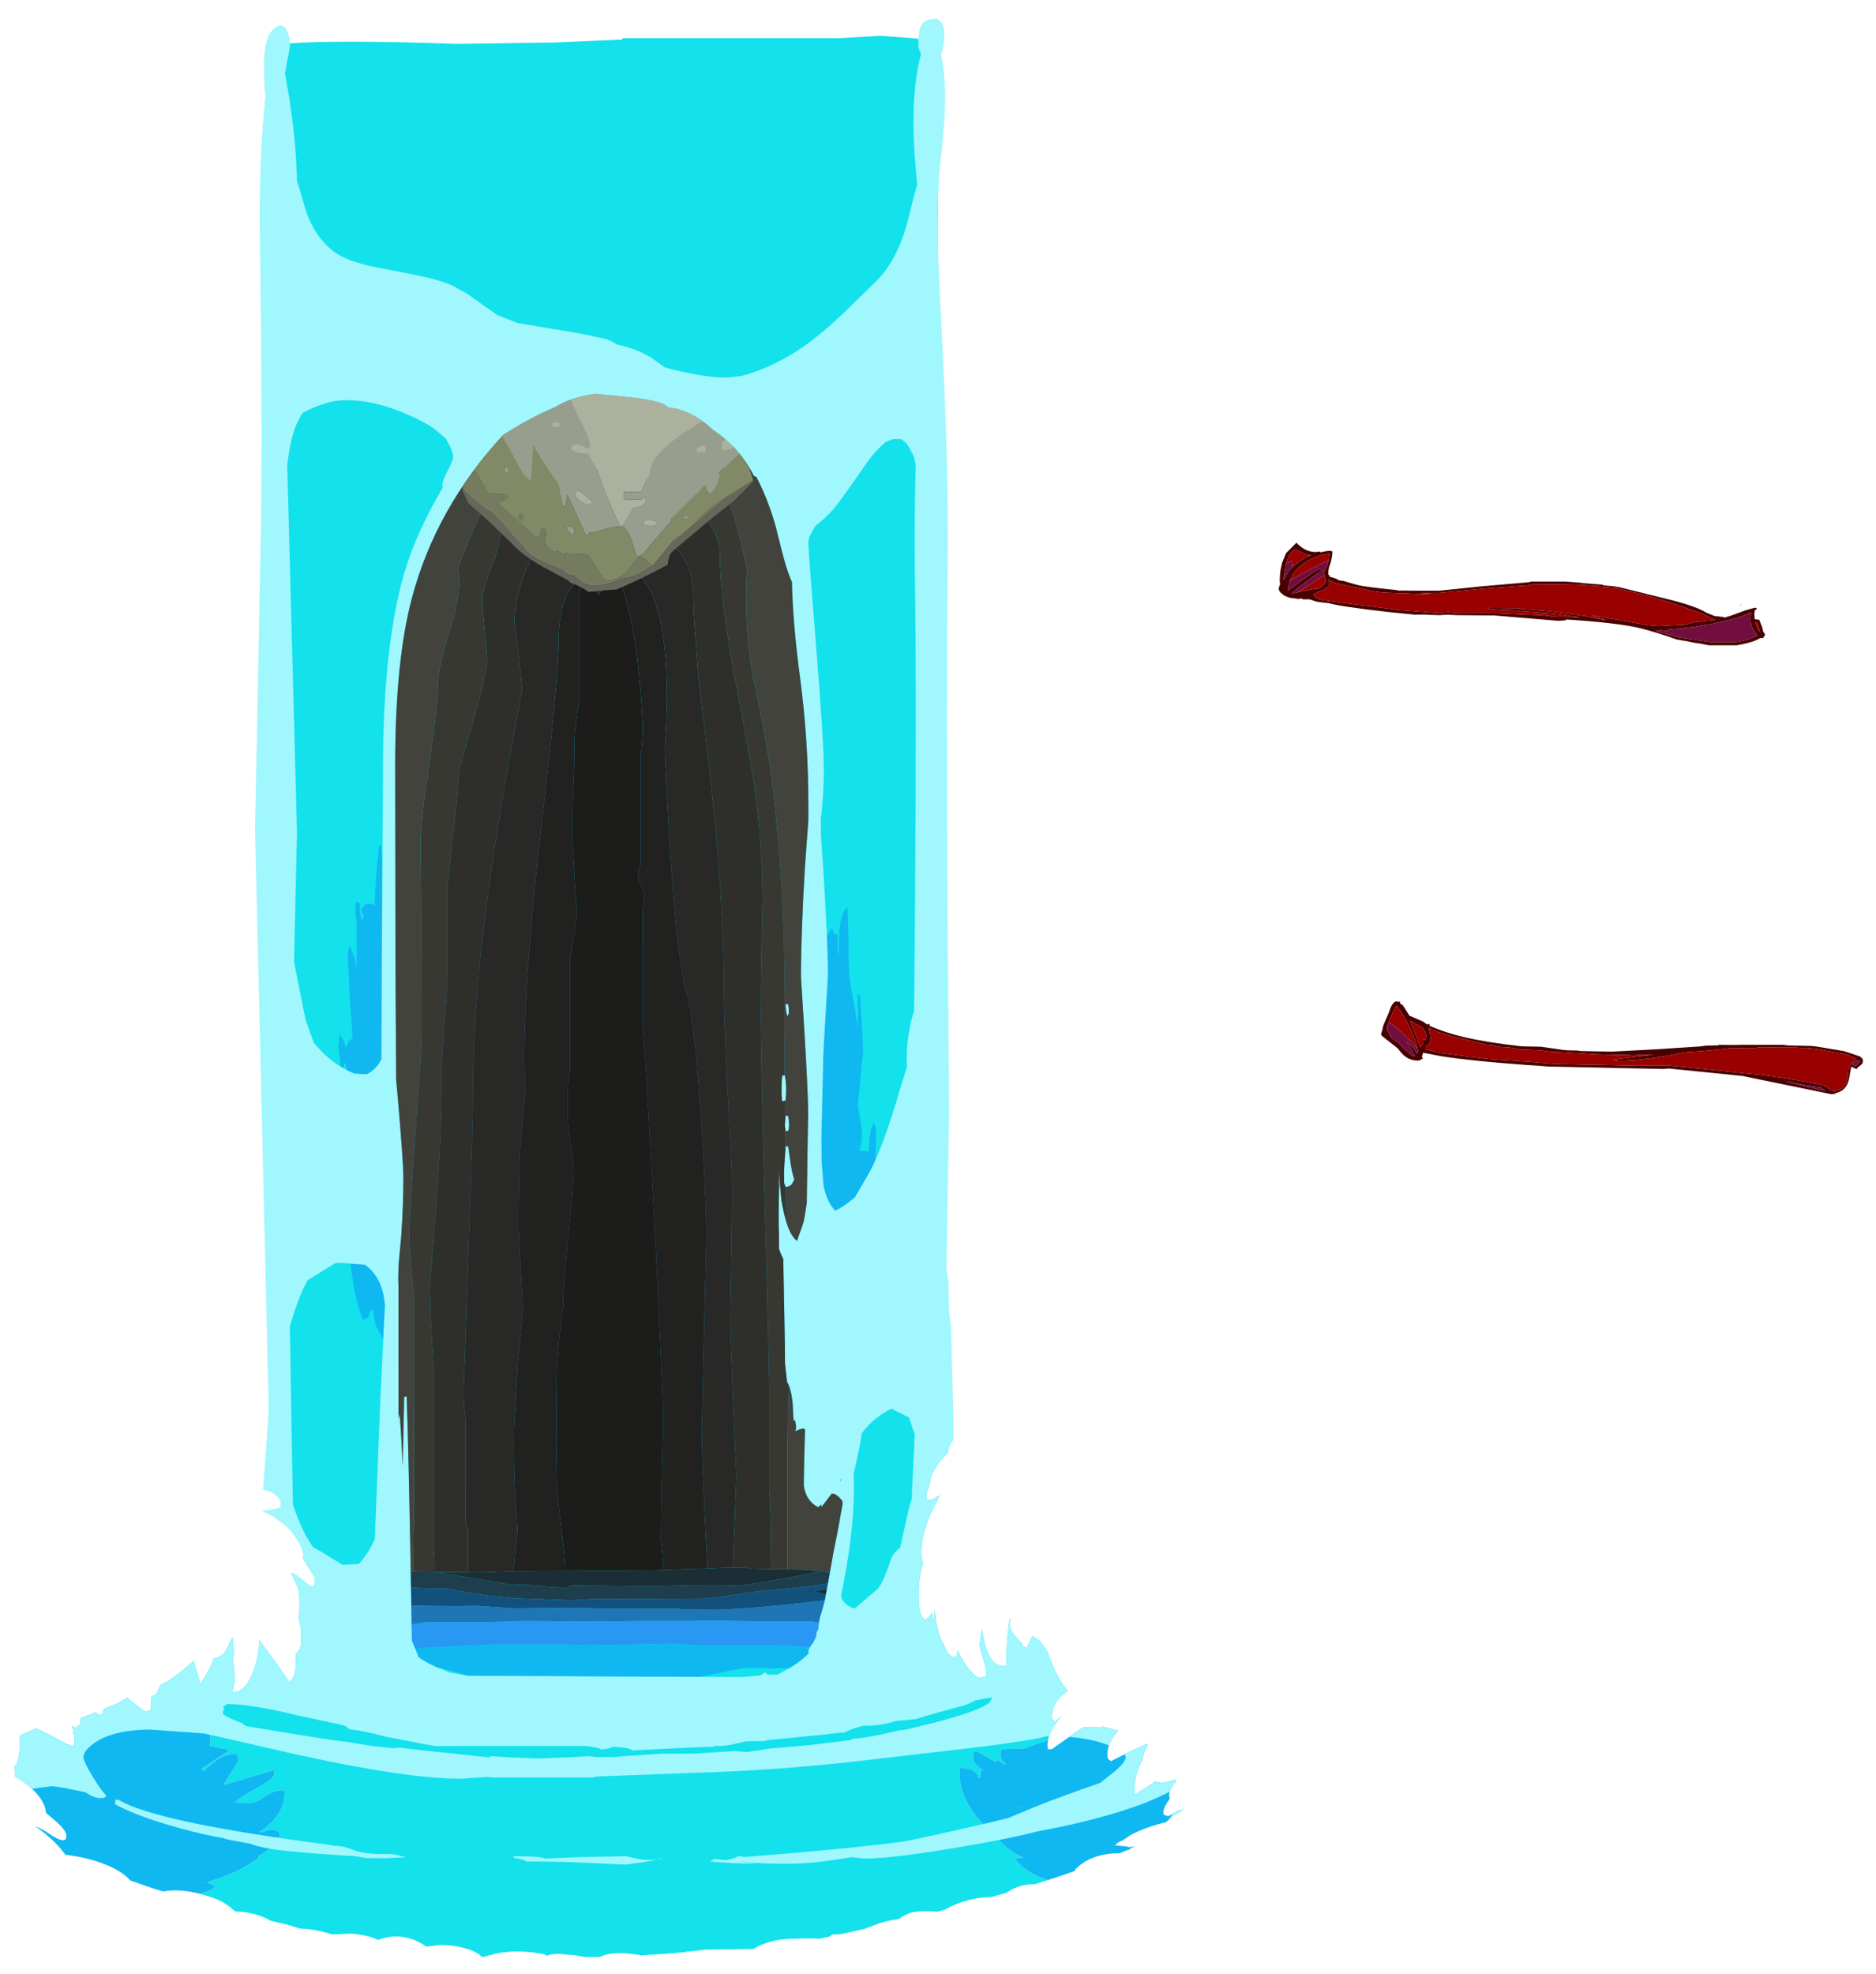 <?xml version="1.0" encoding="UTF-8" standalone="no"?>
<svg xmlns:ffdec="https://www.free-decompiler.com/flash" xmlns:xlink="http://www.w3.org/1999/xlink" ffdec:objectType="frame" height="625.2px" width="594.35px" xmlns="http://www.w3.org/2000/svg">
  <g transform="matrix(1.0, 0.0, 0.0, 1.0, 244.2, 678.2)">
    <clipPath id="clipPath0" transform="matrix(1.0, 0.0, 0.0, 1.0, 0.0, 0.0)">
      <path d="M69.65 -674.1 L70.85 -671.45 70.85 -280.8 71.55 -246.2 71.55 -245.1 79.4 -243.0 87.9 -240.35 Q82.5 -238.8 78.4 -235.9 L76.65 -234.5 Q72.7 -233.4 63.65 -232.95 63.65 -231.8 65.1 -230.85 L69.0 -228.75 68.45 -228.6 Q62.55 -227.1 58.9 -223.3 56.15 -220.4 56.3 -218.05 50.4 -212.4 50.4 -208.25 L50.4 -208.05 49.35 -205.3 49.45 -203.15 50.25 -203.0 51.4 -203.3 51.45 -203.4 51.55 -203.4 53.9 -204.85 53.65 -204.45 Q47.7 -194.4 47.7 -186.35 47.7 -185.25 48.0 -183.9 L48.25 -183.1 Q46.85 -178.4 46.85 -173.75 46.85 -170.45 47.0 -169.4 47.35 -166.45 48.75 -165.1 50.55 -166.0 51.15 -167.6 L51.15 -165.5 51.6 -165.5 51.85 -168.4 52.1 -166.95 Q52.35 -164.15 53.0 -161.7 53.7 -159.1 54.75 -157.4 56.3 -153.45 57.9 -153.45 58.8 -153.45 59.0 -153.75 L59.05 -154.05 59.15 -155.6 Q61.6 -150.0 65.35 -147.0 L65.6 -146.8 65.8 -146.8 67.6 -147.05 68.25 -147.35 Q68.5 -148.7 67.4 -152.5 66.15 -156.5 66.15 -157.05 66.15 -157.9 66.85 -161.75 L66.95 -162.25 67.3 -159.95 Q69.0 -150.55 73.6 -150.55 74.7 -150.55 74.8 -151.0 L74.65 -151.45 Q74.65 -159.4 75.75 -165.45 L76.1 -165.45 Q74.95 -163.45 77.0 -160.5 L79.6 -157.6 Q79.65 -156.9 80.05 -156.65 L80.6 -156.5 80.9 -156.15 81.25 -156.45 81.25 -156.5 Q81.85 -158.15 82.9 -160.0 L85.25 -158.5 87.7 -155.0 Q89.25 -150.45 91.0 -147.15 92.5 -144.5 94.1 -142.65 L93.35 -142.15 Q89.1 -138.75 89.1 -134.85 L89.15 -133.65 89.4 -133.35 89.35 -133.2 90.3 -133.05 92.1 -134.7 92.2 -134.7 91.85 -134.3 Q87.65 -129.45 87.65 -125.3 87.65 -124.3 87.9 -124.15 L88.95 -124.1 97.75 -130.3 99.15 -131.1 102.1 -131.0 105.35 -131.25 110.0 -130.0 Q106.65 -126.25 106.65 -122.6 106.65 -121.45 106.8 -121.15 L107.75 -120.35 114.2 -123.6 119.15 -125.85 119.55 -125.6 Q118.05 -123.25 117.7 -120.9 L117.75 -120.75 117.55 -120.45 Q115.2 -116.25 115.2 -110.9 L115.25 -109.95 115.5 -109.85 121.95 -113.95 123.0 -113.6 123.6 -113.75 122.95 -113.2 128.05 -114.45 128.5 -114.0 Q126.2 -111.8 126.2 -109.5 L126.4 -108.45 125.95 -107.8 Q124.35 -105.45 124.35 -104.0 L124.55 -103.35 125.9 -102.95 Q126.6 -103.2 128.95 -104.65 L130.75 -105.2 130.65 -105.0 127.2 -102.85 125.25 -101.05 123.1 -100.5 Q117.9 -99.05 114.05 -97.0 L111.4 -95.2 111.05 -95.1 Q110.15 -94.8 109.05 -93.7 L113.05 -93.3 113.3 -93.1 115.3 -93.35 115.15 -93.25 113.75 -92.6 113.85 -92.45 112.6 -92.05 111.6 -91.65 110.65 -91.2 Q101.15 -91.2 96.25 -85.8 L96.5 -85.65 91.35 -83.85 86.9 -82.4 83.55 -81.35 Q78.85 -81.55 74.7 -78.7 L71.95 -77.9 69.85 -77.3 68.45 -77.25 Q63.05 -76.95 58.0 -74.75 56.2 -74.0 55.15 -73.3 L52.85 -72.7 Q47.75 -73.0 45.25 -72.55 43.2 -72.2 40.4 -70.3 37.85 -70.05 34.35 -69.0 L29.45 -67.15 27.1 -66.65 22.1 -65.55 19.55 -65.45 18.65 -64.8 15.25 -64.1 Q13.55 -64.35 7.45 -64.1 2.6 -64.2 -2.05 -62.55 -4.25 -61.75 -5.4 -60.9 L-21.2 -60.65 -21.65 -60.55 -26.4 -60.05 -27.95 -59.8 -33.4 -59.35 -41.0 -58.85 Q-48.2 -60.15 -52.35 -59.05 L-54.2 -58.35 -55.05 -58.35 -58.7 -58.3 -62.15 -58.9 -64.3 -59.05 -67.1 -59.35 Q-69.35 -59.4 -71.15 -58.65 L-71.35 -59.1 Q-79.8 -60.9 -87.1 -59.4 L-90.8 -58.4 -91.65 -58.45 Q-92.95 -59.85 -95.85 -60.8 L-99.1 -61.65 -100.15 -61.8 Q-104.25 -62.45 -107.05 -61.85 L-109.2 -61.65 Q-113.0 -64.35 -117.15 -64.75 -120.8 -65.15 -124.35 -63.75 -127.75 -65.3 -132.8 -65.75 L-139.05 -65.5 Q-143.0 -66.8 -146.9 -67.2 L-149.25 -67.35 -153.05 -68.55 -158.4 -69.8 Q-162.4 -72.2 -168.2 -72.7 L-169.7 -72.75 -170.85 -73.75 Q-173.75 -76.2 -177.3 -77.25 -184.7 -79.85 -190.5 -79.35 L-192.5 -79.1 -195.2 -79.9 -195.4 -79.95 -202.9 -82.55 Q-205.75 -85.85 -212.2 -88.15 -217.25 -90.0 -223.5 -90.7 L-224.75 -92.35 Q-226.7 -94.7 -229.6 -97.15 -231.45 -98.7 -233.25 -99.85 -231.1 -99.05 -228.65 -97.4 -225.7 -95.35 -224.1 -95.3 -223.45 -95.55 -223.35 -95.65 -223.2 -95.9 -223.2 -96.95 -223.2 -98.15 -225.9 -100.8 L-229.65 -104.0 Q-229.7 -105.4 -230.4 -106.8 -231.9 -110.25 -236.75 -113.8 L-239.5 -115.6 -239.45 -116.55 -239.5 -117.75 -239.6 -118.6 -239.2 -119.2 -238.95 -119.35 Q-237.85 -122.5 -237.85 -125.8 L-238.0 -128.4 -232.9 -130.75 -230.7 -129.8 -230.15 -129.55 -222.75 -125.6 -222.65 -125.8 -221.25 -125.0 -220.8 -125.65 -220.65 -126.15 -220.55 -128.0 Q-220.55 -128.4 -221.25 -129.75 L-220.8 -129.35 Q-220.95 -130.5 -221.5 -131.65 L-220.2 -130.8 -219.7 -131.4 -219.65 -131.55 -219.45 -131.5 -219.0 -131.8 -218.75 -132.0 -218.65 -132.2 -218.6 -133.7 -218.6 -134.0 -213.95 -135.8 Q-212.85 -135.0 -212.35 -135.0 L-211.4 -135.2 -211.55 -135.45 -211.4 -136.85 -206.9 -138.75 Q-205.8 -139.25 -203.9 -140.5 -198.8 -136.1 -198.1 -136.1 L-196.65 -136.4 -196.35 -136.7 -196.2 -141.1 -196.05 -141.0 -195.35 -141.0 Q-194.7 -141.35 -193.95 -143.05 L-193.25 -144.7 Q-190.9 -145.1 -182.9 -152.1 L-182.8 -152.15 -180.7 -144.75 Q-178.15 -148.85 -177.25 -150.9 -176.8 -151.95 -176.5 -152.95 L-175.7 -153.1 Q-172.85 -153.75 -171.35 -158.25 L-170.5 -159.75 -170.1 -154.5 -170.35 -152.35 -170.25 -151.5 Q-169.8 -148.2 -169.8 -146.65 -169.8 -145.2 -170.65 -142.25 L-170.45 -142.25 Q-166.25 -142.25 -163.8 -149.25 -162.15 -154.2 -162.15 -157.9 L-162.15 -158.8 Q-154.9 -149.2 -152.55 -145.35 -151.05 -146.75 -150.65 -149.0 -150.45 -150.05 -150.45 -153.0 L-150.55 -154.5 Q-149.35 -155.15 -148.95 -156.75 -148.75 -157.55 -148.75 -160.35 -148.75 -162.85 -149.7 -165.65 L-149.5 -165.75 Q-149.35 -167.1 -149.35 -169.65 -149.35 -173.5 -149.55 -174.3 -149.85 -175.65 -152.1 -180.0 -150.7 -179.8 -148.25 -177.65 -145.9 -175.65 -145.5 -175.65 -144.55 -175.65 -144.5 -176.0 L-144.6 -176.4 -144.6 -178.95 Q-145.85 -180.5 -148.35 -184.85 -148.0 -185.15 -148.0 -185.55 -148.35 -187.75 -149.3 -189.45 L-150.3 -190.85 Q-151.25 -192.8 -153.4 -194.75 -156.45 -197.5 -161.3 -199.65 L-156.05 -200.4 -155.35 -200.7 Q-155.15 -200.95 -155.15 -201.95 -155.15 -203.4 -156.85 -204.65 -158.6 -206.0 -161.25 -206.45 L-162.35 -206.6 -162.35 -206.7 Q-164.3 -208.65 -165.4 -209.15 L-175.85 -208.55 -178.75 -208.05 -178.6 -208.35 Q-177.95 -210.05 -177.95 -212.35 -177.95 -215.0 -178.9 -216.5 -180.55 -214.0 -182.85 -211.85 -187.45 -207.6 -193.25 -207.6 -193.65 -207.6 -196.7 -210.15 -200.15 -213.05 -202.25 -214.05 -203.3 -214.75 -204.95 -215.3 -208.0 -219.3 -209.35 -220.35 -210.85 -221.5 -212.95 -222.35 -195.5 -230.6 -176.15 -236.95 L-176.35 -237.4 Q-176.9 -239.0 -176.65 -240.95 L-176.1 -263.7 -175.3 -298.15 -175.3 -405.65 -174.95 -406.65 -174.95 -668.65 -176.0 -669.75 -176.0 -671.85 Q-175.35 -673.75 -171.25 -674.45 L46.7 -675.15 Q59.0 -677.05 64.55 -675.5 65.7 -677.4 66.95 -678.2 68.4 -676.55 69.65 -674.1" fill="#666666" fill-rule="evenodd" stroke="none"/>
      <path d="M222.35 -234.25 L222.15 -234.35 220.9 -235.75 221.55 -235.25 222.35 -234.25" fill="#ff0000" fill-rule="evenodd" stroke="none"/>
    </clipPath>
    <g clip-path="url(#clipPath0)">
      <use ffdec:characterId="1415" height="613.85" transform="matrix(1.0, 0.0, 0.0, 1.0, -243.65, -666.85)" width="381.85" xlink:href="#shape1"/>
      <use ffdec:characterId="1444" height="584.65" transform="matrix(1.0, 0.0, 0.0, 1.0, -243.75, -672.25)" width="384.8" xlink:href="#shape2"/>
    </g>
    <clipPath id="clipPath1" transform="matrix(1.0, 0.0, 0.0, 1.0, 0.0, 0.0)">
      <path d="M6.25 -309.9 L5.5 -315.1 4.7 -315.1 Q4.2 -308.8 4.2 -305.9 L4.25 -303.4 4.7 -302.25 Q5.75 -302.25 6.65 -303.05 L7.45 -304.6 Q6.75 -306.65 6.25 -309.9 M5.8 -322.35 L5.5 -324.8 4.7 -324.8 4.45 -321.55 4.7 -319.95 5.5 -319.95 Q5.85 -321.0 5.8 -322.35 M4.7 -329.7 Q5.15 -334.15 4.45 -337.55 L3.65 -337.55 Q3.4 -335.7 3.4 -333.35 3.4 -330.05 3.65 -329.3 L4.7 -329.7 M5.7 -358.65 L5.5 -360.15 4.7 -360.15 Q4.7 -357.75 5.25 -356.3 5.75 -357.0 5.75 -357.75 L5.7 -358.65 M1.55 -511.45 Q3.6 -503.0 4.8 -499.0 5.65 -496.2 6.7 -493.85 6.95 -481.05 9.3 -463.35 11.9 -443.6 11.9 -423.65 L11.9 -418.4 10.8 -403.3 Q9.55 -382.4 9.55 -368.8 L10.7 -350.45 Q11.65 -334.9 11.85 -325.95 L11.65 -315.1 11.4 -297.5 11.4 -297.2 10.6 -292.15 Q10.4 -290.9 8.85 -286.75 L8.3 -285.15 Q6.4 -286.7 5.25 -290.15 4.2 -293.15 3.35 -298.2 L2.5 -307.2 2.65 -302.9 Q2.35 -292.25 2.6 -287.3 L2.6 -282.7 Q3.15 -280.95 3.95 -279.45 L4.45 -252.75 4.5 -246.45 5.0 -241.8 5.15 -240.45 Q6.35 -238.75 6.9 -233.95 L7.2 -228.5 7.2 -228.1 7.7 -228.35 7.95 -226.85 8.0 -226.0 Q8.0 -225.3 7.6 -224.85 L9.25 -225.5 10.2 -225.7 10.85 -225.5 10.6 -216.3 10.45 -207.75 Q11.05 -202.9 14.95 -200.8 L16.0 -201.65 16.0 -200.8 16.55 -201.5 19.35 -205.15 Q20.4 -205.1 21.45 -204.15 L22.7 -202.75 22.7 -201.6 21.35 -194.0 19.8 -186.2 18.45 -178.6 17.05 -171.0 16.05 -167.45 Q15.3 -165.15 15.2 -163.8 L15.0 -161.95 14.55 -161.4 14.35 -159.75 13.45 -158.0 Q11.9 -155.85 11.9 -155.4 L11.9 -154.45 Q9.8 -152.2 5.9 -149.85 L1.8 -149.85 1.05 -149.6 -1.2 -149.85 -8.85 -149.85 -18.65 -147.85 -22.5 -147.05 -95.85 -147.45 -103.0 -149.5 -104.2 -149.85 -105.15 -149.85 Q-108.95 -151.45 -111.5 -153.25 L-113.3 -157.6 -113.7 -158.5 -114.05 -178.95 Q-114.7 -216.4 -115.35 -235.85 L-116.15 -235.85 -116.6 -213.75 Q-117.05 -223.5 -117.6 -230.45 L-117.95 -228.65 -117.95 -271.0 Q-118.15 -273.85 -117.8 -278.9 L-117.05 -286.95 Q-116.4 -296.65 -116.4 -305.4 -116.4 -310.1 -118.35 -332.6 L-118.7 -336.4 -118.75 -347.9 -118.75 -348.7 -118.75 -349.35 -118.9 -370.6 -119.0 -435.85 Q-119.0 -469.0 -113.65 -488.95 -106.05 -517.4 -84.7 -540.55 L-81.45 -542.5 Q-78.0 -544.6 -73.2 -547.05 L-68.15 -549.35 -67.0 -550.0 Q-62.3 -552.55 -55.65 -553.45 L-43.65 -552.25 Q-36.0 -551.35 -33.5 -549.9 L-32.45 -549.1 Q-25.5 -548.65 -18.05 -541.85 -14.45 -539.4 -11.6 -536.4 -7.9 -532.5 -5.35 -527.45 L-4.55 -527.1 Q-0.75 -519.75 1.55 -511.45" fill="#455047" fill-rule="evenodd" stroke="none"/>
    </clipPath>
    <g clip-path="url(#clipPath1)">
      <use ffdec:characterId="1418" height="561.15" transform="matrix(1.0, 0.0, 0.0, 1.0, -139.0, -666.85)" width="182.05" xlink:href="#shape4"/>
    </g>
    <use ffdec:characterId="1446" height="29.4" transform="matrix(1.0, 0.0, 0.0, 1.0, 193.35, -361.0)" width="152.65" xlink:href="#shape5"/>
    <use ffdec:characterId="1443" height="32.5" transform="matrix(1.0, 0.0, 0.0, 1.0, 160.9, -506.3)" width="154.1" xlink:href="#shape6"/>
  </g>
  <defs>
    <g id="shape1" transform="matrix(1.0, 0.0, 0.0, 1.0, 243.65, 666.85)">
      <path d="M-197.4 -165.3 Q-182.15 -170.5 -171.35 -169.2 L-170.6 -169.1 -169.9 -169.0 -169.2 -168.85 -168.55 -168.7 Q-166.0 -168.15 -164.0 -167.05 L-163.2 -166.6 -163.05 -170.25 Q-162.45 -169.7 -161.7 -169.7 -157.0 -169.7 -156.85 -194.25 -156.75 -207.55 -157.6 -231.1 L-157.85 -631.15 Q-158.3 -637.25 -158.0 -652.05 -158.15 -658.9 -159.1 -663.85 L-153.1 -664.45 Q-136.6 -665.6 -99.35 -664.3 L-68.4 -664.75 -47.05 -665.65 -47.05 -666.1 21.45 -666.1 34.75 -666.85 45.75 -666.05 Q50.5 -665.15 53.25 -663.35 L53.5 -663.2 53.55 -663.15 52.85 -606.75 52.6 -237.65 52.85 -195.4 56.7 -194.1 57.25 -194.6 Q57.95 -194.1 58.8 -194.1 60.25 -194.1 61.2 -195.0 L61.2 -194.8 Q58.5 -190.2 58.5 -185.3 58.5 -182.4 58.85 -181.65 59.8 -179.75 64.15 -177.45 91.4 -171.65 102.8 -167.8 L97.1 -168.1 Q96.85 -168.35 96.85 -165.75 L98.9 -159.3 100.9 -152.9 Q100.9 -151.55 99.65 -148.6 97.95 -144.6 95.55 -144.6 L92.95 -144.4 Q92.5 -144.1 92.5 -142.4 92.5 -141.05 93.5 -139.95 94.5 -138.85 94.5 -137.55 L92.35 -134.35 Q90.15 -131.2 90.15 -127.7 L83.1 -125.45 80.4 -124.4 80.15 -124.4 79.5 -124.4 72.9 -124.15 72.85 -123.3 Q72.65 -122.2 72.9 -121.3 73.25 -120.15 74.35 -119.7 L74.15 -119.25 73.9 -119.4 71.9 -120.8 71.15 -120.15 65.3 -123.5 64.45 -123.45 64.25 -122.9 Q64.1 -122.55 64.1 -121.25 64.1 -119.65 67.15 -117.45 L67.5 -117.55 66.4 -117.2 66.5 -115.65 Q66.4 -115.15 65.75 -114.95 65.6 -116.95 63.2 -117.85 L60.0 -118.35 Q59.8 -118.45 59.8 -116.2 59.8 -110.65 63.95 -104.4 66.75 -100.25 70.75 -97.7 71.75 -95.85 73.35 -94.25 76.1 -91.4 80.1 -89.8 L77.0 -89.6 79.4 -87.2 Q84.7 -82.65 94.2 -81.1 L91.35 -80.2 Q86.8 -78.75 80.35 -77.0 L88.35 -77.35 88.95 -76.2 Q77.3 -72.7 43.0 -67.55 L41.2 -67.1 Q-4.7 -56.1 -19.2 -56.1 L-26.2 -56.75 -32.6 -57.7 -60.2 -57.8 Q-63.6 -56.3 -72.5 -55.0 -86.0 -53.0 -103.4 -53.0 -116.6 -53.0 -123.5 -58.1 L-123.35 -60.15 Q-154.05 -62.2 -178.6 -69.8 L-181.15 -78.15 -177.7 -79.45 -175.85 -80.55 -178.55 -82.05 Q-185.5 -80.1 -194.25 -79.15 -195.35 -77.2 -195.35 -76.15 L-195.35 -75.95 Q-198.35 -77.25 -201.0 -78.6 -182.55 -79.7 -170.9 -84.75 -165.85 -86.95 -161.9 -90.05 L-162.5 -90.2 -161.2 -90.95 Q-157.15 -93.45 -156.7 -94.6 L-156.8 -94.95 -155.45 -96.75 -155.9 -98.1 -157.95 -98.75 -162.15 -97.75 Q-154.1 -103.15 -154.1 -109.8 -154.1 -111.2 -154.3 -111.3 L-154.55 -111.15 Q-157.4 -111.25 -160.45 -109.05 -163.45 -106.85 -166.2 -107.1 L-169.7 -107.4 Q-168.2 -108.85 -163.9 -111.2 -157.3 -114.8 -157.3 -116.2 -157.3 -117.55 -157.5 -117.55 L-157.75 -117.45 -172.9 -112.95 -173.35 -112.8 -173.35 -112.9 -173.35 -113.15 Q-172.8 -113.7 -170.75 -117.05 -168.75 -120.3 -168.75 -120.6 -168.75 -121.9 -168.95 -122.2 L-169.2 -122.6 Q-173.2 -123.1 -178.0 -118.75 L-179.7 -117.1 -180.25 -118.0 -171.35 -123.85 -176.35 -124.95 -177.75 -125.25 -177.45 -126.9 -177.75 -130.9 Q-178.05 -133.3 -177.8 -134.1 L-177.05 -134.1 -177.05 -134.4 -176.8 -136.95 -177.8 -137.15 -178.75 -136.65 Q-179.25 -136.35 -179.9 -136.35 -179.95 -134.8 -180.5 -133.25 L-180.7 -133.8 -181.65 -134.1 Q-185.1 -135.5 -187.05 -137.75 L-189.1 -140.55 -192.25 -141.05 Q-194.6 -148.45 -194.6 -151.95 L-194.3 -156.35 Q-194.1 -159.4 -194.45 -161.25 -195.05 -164.35 -197.4 -165.3 M136.5 -124.6 L138.2 -121.8 138.0 -118.3 Q137.7 -120.7 136.5 -124.6 M137.1 -112.4 Q136.3 -109.45 134.95 -106.85 133.7 -104.45 131.9 -102.25 129.8 -99.7 126.85 -97.25 L126.85 -97.3 126.8 -98.4 Q130.65 -100.45 134.1 -106.2 136.1 -109.6 137.1 -112.4 M-188.65 -73.25 L-189.0 -73.35 -188.7 -73.45 -188.65 -73.25 M109.6 -94.9 L108.55 -94.6 108.65 -94.7 109.6 -94.9 M79.4 -105.7 L79.6 -105.4 78.95 -105.75 79.4 -105.7 M-145.3 -140.35 L-145.65 -140.3 -145.55 -140.2 -145.3 -140.35" fill="#13e1ec" fill-rule="evenodd" stroke="none"/>
      <path d="M102.8 -167.8 Q105.5 -167.25 108.5 -166.0 L119.15 -161.4 Q124.0 -158.1 125.85 -154.05 L128.2 -146.45 133.9 -131.95 136.5 -124.6 Q137.7 -120.7 138.0 -118.3 L138.05 -117.2 Q138.05 -115.05 137.1 -112.4 136.1 -109.6 134.1 -106.2 130.65 -100.45 126.8 -98.4 L126.85 -97.3 126.85 -97.25 126.7 -97.1 126.25 -96.75 96.1 -81.75 95.5 -81.55 94.2 -81.1 Q84.7 -82.65 79.4 -87.2 L77.0 -89.6 80.1 -89.8 Q76.1 -91.4 73.35 -94.25 71.75 -95.85 70.75 -97.7 66.75 -100.25 63.95 -104.4 59.8 -110.65 59.8 -116.2 59.8 -118.45 60.0 -118.35 L63.2 -117.85 Q65.6 -116.95 65.75 -114.95 66.4 -115.15 66.5 -115.65 L66.4 -117.2 67.5 -117.55 67.15 -117.45 Q64.1 -119.65 64.1 -121.25 64.1 -122.55 64.25 -122.9 L64.45 -123.45 65.3 -123.5 71.15 -120.15 71.9 -120.8 73.9 -119.4 74.15 -119.25 74.35 -119.7 Q73.25 -120.15 72.9 -121.3 72.65 -122.2 72.85 -123.3 L72.9 -124.15 79.5 -124.4 80.15 -124.4 80.4 -124.4 83.1 -125.45 90.15 -127.7 Q90.15 -131.2 92.35 -134.35 L94.5 -137.55 Q94.5 -138.85 93.5 -139.95 92.5 -141.05 92.5 -142.4 92.5 -144.1 92.95 -144.4 L95.55 -144.6 Q97.95 -144.6 99.65 -148.6 100.9 -151.55 100.9 -152.9 L98.9 -159.3 96.85 -165.75 Q96.85 -168.35 97.1 -168.1 L102.8 -167.8 M-178.6 -69.8 Q-183.8 -71.4 -188.65 -73.25 L-188.7 -73.45 -189.0 -73.35 -190.9 -74.1 -195.35 -75.95 -195.35 -76.15 Q-195.35 -77.2 -194.25 -79.15 -185.5 -80.1 -178.55 -82.05 L-175.85 -80.55 -177.7 -79.45 -181.15 -78.15 -178.6 -69.8 M-201.0 -78.6 Q-205.9 -81.05 -209.75 -83.65 -210.1 -82.3 -211.85 -81.5 -213.4 -80.85 -214.75 -80.85 -217.5 -80.85 -219.65 -81.55 L-220.2 -81.75 Q-223.9 -83.15 -225.65 -86.85 L-225.65 -86.9 -225.7 -87.0 -225.7 -87.05 -225.75 -87.15 -226.25 -88.5 Q-236.05 -88.95 -240.75 -107.05 -243.2 -116.35 -243.65 -125.85 -243.65 -136.2 -230.2 -147.45 -218.65 -157.15 -202.5 -163.4 L-202.45 -164.5 -202.1 -165.5 -197.4 -165.3 Q-195.05 -164.35 -194.45 -161.25 -194.1 -159.4 -194.3 -156.35 L-194.6 -151.95 Q-194.6 -148.45 -192.25 -141.05 L-189.1 -140.55 -187.05 -137.75 Q-185.1 -135.5 -181.65 -134.1 L-180.7 -133.8 -180.5 -133.25 Q-179.95 -134.8 -179.9 -136.35 -179.25 -136.35 -178.75 -136.65 L-177.8 -137.15 -176.8 -136.95 -177.05 -134.4 -177.05 -134.1 -177.8 -134.1 Q-178.05 -133.3 -177.75 -130.9 L-177.45 -126.9 -177.75 -125.25 -176.35 -124.95 -171.35 -123.85 -180.25 -118.0 -179.7 -117.1 -178.0 -118.75 Q-173.2 -123.1 -169.2 -122.6 L-168.95 -122.2 Q-168.75 -121.9 -168.75 -120.6 -168.75 -120.3 -170.75 -117.05 -172.8 -113.7 -173.35 -113.15 L-173.35 -112.9 -173.35 -112.8 -172.9 -112.95 -157.75 -117.45 -157.5 -117.55 Q-157.3 -117.55 -157.3 -116.2 -157.3 -114.8 -163.9 -111.2 -168.2 -108.85 -169.7 -107.4 L-166.2 -107.1 Q-163.45 -106.85 -160.45 -109.05 -157.4 -111.25 -154.55 -111.15 L-154.3 -111.3 Q-154.1 -111.2 -154.1 -109.8 -154.1 -103.15 -162.15 -97.75 L-157.95 -98.75 -155.9 -98.1 -155.45 -96.75 -156.8 -94.95 -156.7 -94.6 Q-157.15 -93.45 -161.2 -90.95 L-162.5 -90.2 -161.9 -90.05 Q-165.85 -86.95 -170.9 -84.75 -182.55 -79.7 -201.0 -78.6 M79.4 -105.7 L78.95 -105.75 79.6 -105.4 79.4 -105.7 M109.6 -94.9 L108.65 -94.7 108.55 -94.6 109.6 -94.9 M-145.3 -140.35 L-145.55 -140.2 -145.65 -140.3 -145.3 -140.35" fill="#0fb8f0" fill-rule="evenodd" stroke="none"/>
    </g>
    <g id="shape2" transform="matrix(1.0, 0.0, 0.0, 1.0, 243.75, 672.25)">
      <path d="M3.25 -417.05 L4.5 -420.5 4.45 -416.55 Q4.45 -408.75 5.6 -404.4 L6.6 -404.55 6.85 -405.6 6.8 -401.95 Q6.8 -401.45 7.35 -398.45 7.85 -395.65 7.75 -394.3 L8.2 -395.0 8.95 -396.0 Q10.1 -395.5 10.65 -393.5 L10.95 -391.75 Q11.1 -394.05 11.7 -397.5 L13.1 -405.15 14.9 -405.15 14.6 -399.95 15.05 -393.85 Q15.1 -391.8 16.0 -391.4 16.9 -391.15 16.9 -389.55 L16.9 -388.5 16.75 -388.25 16.65 -388.2 17.55 -381.5 Q18.15 -382.1 18.95 -383.8 L19.5 -384.05 20.0 -382.65 Q20.3 -382.0 21.1 -382.4 L21.25 -374.65 Q21.6 -376.75 21.7 -383.2 22.2 -388.95 24.3 -390.85 L24.6 -380.1 Q24.6 -372.95 24.85 -369.5 25.0 -367.5 26.6 -358.65 L27.6 -352.7 27.6 -363.15 28.2 -363.15 Q29.2 -349.25 29.25 -345.45 L29.25 -345.35 29.25 -345.1 28.8 -340.75 28.3 -335.8 28.1 -333.2 27.6 -328.45 Q27.6 -327.45 28.65 -321.55 29.35 -317.7 28.05 -313.9 L28.05 -313.75 29.95 -313.6 Q30.75 -313.6 30.95 -313.15 L30.95 -312.95 31.3 -317.5 Q31.55 -320.75 32.65 -322.45 33.4 -321.55 33.4 -318.9 L32.55 -294.2 31.85 -294.05 31.25 -300.9 Q30.65 -299.75 30.35 -297.75 L29.8 -291.7 28.8 -291.55 Q28.6 -292.45 28.55 -294.1 L28.45 -293.7 28.65 -287.7 Q28.65 -284.2 28.25 -282.4 27.8 -282.4 27.45 -283.0 27.15 -283.6 26.35 -283.6 25.45 -283.6 25.45 -285.75 L25.5 -289.55 Q24.85 -286.1 24.95 -280.65 L25.2 -272.5 24.4 -251.45 24.0 -251.05 Q23.35 -251.95 23.0 -253.4 L22.55 -234.2 21.95 -234.1 21.65 -238.15 20.55 -237.1 20.15 -237.4 20.15 -236.55 Q20.15 -233.05 19.5 -229.9 L19.05 -229.9 18.25 -237.8 17.95 -243.6 18.0 -245.25 17.95 -245.25 17.75 -243.45 17.35 -243.05 17.35 -242.65 17.1 -241.3 16.9 -240.35 16.45 -240.15 15.8 -241.75 15.75 -241.0 Q15.3 -235.15 13.7 -234.1 L12.4 -235.4 12.7 -233.5 12.4 -229.55 11.8 -228.85 Q10.95 -230.55 10.4 -233.8 L9.7 -231.75 8.35 -227.95 Q8.1 -226.85 7.8 -224.15 7.6 -221.65 7.15 -220.3 6.35 -221.15 6.1 -222.15 L5.85 -223.2 5.75 -223.5 5.0 -223.15 3.1 -223.2 1.65 -210.6 0.95 -210.3 Q0.0 -211.4 0.15 -213.45 0.3 -216.0 0.1 -216.65 -0.3 -217.85 -1.65 -219.7 L-2.4 -221.1 -3.1 -220.45 -3.3 -220.5 -4.25 -217.2 -5.75 -212.75 -6.45 -212.75 -6.55 -213.25 Q-7.1 -212.65 -7.7 -212.35 L-7.65 -209.4 -7.95 -206.0 -8.2 -201.4 -8.45 -201.25 -8.95 -200.95 Q-9.95 -202.2 -10.85 -204.6 -11.75 -206.9 -12.0 -208.6 L-12.3 -208.95 -12.7 -207.4 Q-13.15 -206.15 -14.1 -205.75 -14.5 -206.5 -16.0 -207.5 L-16.5 -203.9 -16.9 -200.15 -16.9 -195.7 -16.9 -195.55 -18.0 -195.4 Q-18.95 -195.4 -20.2 -198.1 -21.3 -200.45 -21.35 -201.4 L-21.65 -201.7 -21.65 -198.65 -21.9 -198.5 -22.25 -198.2 Q-23.2 -199.25 -23.35 -199.75 L-23.45 -200.5 -24.05 -201.35 Q-24.55 -202.0 -24.55 -202.55 L-25.3 -207.8 -25.6 -201.6 Q-25.6 -200.7 -25.95 -200.25 L-26.9 -199.4 Q-28.4 -200.2 -28.5 -202.45 L-28.8 -206.15 Q-29.15 -202.05 -30.0 -198.45 L-32.05 -191.3 -33.3 -192.85 -33.25 -193.45 -33.25 -193.6 Q-33.65 -193.0 -35.2 -192.0 -36.1 -191.35 -36.1 -189.45 L-36.35 -186.55 -36.6 -183.7 -36.75 -183.45 -37.35 -183.0 Q-38.5 -183.75 -38.9 -186.1 L-39.1 -190.1 Q-39.15 -190.9 -39.95 -193.5 L-41.1 -197.1 -41.5 -197.3 -41.85 -195.0 Q-42.25 -193.5 -43.15 -193.15 -44.05 -193.5 -44.5 -195.2 L-45.05 -197.3 -46.0 -196.6 -45.9 -196.3 -49.05 -194.0 Q-50.45 -192.8 -52.2 -193.3 L-52.55 -189.25 -52.85 -184.75 -52.7 -184.5 -53.65 -184.3 Q-56.2 -184.3 -56.4 -188.0 -56.75 -194.5 -57.85 -197.5 L-59.5 -197.2 -60.85 -197.1 -61.25 -190.55 -61.7 -190.25 Q-63.3 -193.3 -63.55 -196.65 L-64.75 -199.3 -65.65 -201.35 Q-66.2 -198.35 -66.2 -196.9 L-66.0 -196.6 Q-65.95 -196.3 -66.9 -196.3 -67.6 -196.3 -68.2 -196.75 L-68.5 -196.8 -68.5 -196.3 -68.8 -196.0 -69.0 -195.9 -68.85 -195.45 -68.85 -188.1 -69.25 -187.9 Q-69.7 -187.6 -70.1 -187.5 L-70.85 -189.5 Q-71.35 -190.8 -71.35 -192.25 L-71.65 -192.0 -72.1 -191.55 Q-73.55 -192.3 -73.8 -194.0 -74.1 -196.15 -74.45 -196.65 L-75.45 -196.9 Q-75.8 -193.45 -76.5 -190.85 L-77.6 -190.85 Q-77.9 -192.15 -78.05 -195.6 L-80.75 -195.4 Q-82.2 -195.4 -82.0 -195.7 -82.0 -199.35 -82.6 -201.5 -83.45 -198.9 -83.15 -196.5 -83.05 -195.25 -83.45 -193.9 -83.9 -192.55 -84.6 -191.95 L-85.15 -191.95 -85.45 -192.5 -85.5 -193.7 -85.5 -193.8 -85.7 -193.05 Q-85.65 -190.8 -85.4 -190.3 L-85.55 -190.1 -86.2 -189.7 Q-87.15 -191.45 -87.15 -194.9 -87.45 -194.9 -88.0 -193.15 L-88.6 -193.15 -88.8 -195.05 -89.2 -197.1 -89.4 -197.4 Q-89.4 -193.95 -89.7 -192.15 L-90.0 -191.9 Q-92.35 -193.95 -92.75 -199.6 -93.25 -205.45 -95.65 -207.95 L-96.1 -206.25 Q-96.35 -205.2 -97.3 -204.65 -98.75 -206.15 -99.15 -209.35 L-99.8 -214.65 Q-100.2 -214.3 -100.85 -212.35 -101.5 -210.2 -102.25 -209.2 -103.1 -209.75 -103.35 -211.7 L-103.35 -211.95 -103.45 -212.0 -103.45 -211.8 Q-103.5 -211.45 -103.95 -211.15 -104.75 -212.05 -104.85 -213.45 -104.95 -214.95 -105.6 -215.75 L-105.75 -215.75 -105.85 -213.6 -106.6 -213.45 Q-108.05 -218.9 -110.35 -232.15 L-111.2 -227.85 Q-112.45 -229.05 -112.75 -230.15 L-112.95 -231.8 -113.2 -232.15 Q-113.7 -231.2 -114.3 -230.6 -114.8 -230.15 -115.0 -230.15 -117.05 -230.15 -117.6 -236.95 -117.85 -240.4 -117.75 -244.45 L-118.0 -244.45 -117.85 -239.15 -118.0 -238.95 -118.4 -238.9 -119.95 -238.85 -120.75 -245.0 -120.75 -245.2 Q-121.45 -246.4 -121.55 -248.85 L-121.95 -251.55 -121.9 -252.5 Q-122.15 -253.55 -122.65 -254.15 -124.8 -256.85 -125.45 -259.9 -125.85 -261.5 -125.85 -263.25 L-126.25 -263.55 -127.3 -262.25 -127.5 -260.85 -128.2 -260.6 Q-128.8 -260.35 -129.3 -260.25 -131.3 -266.15 -131.95 -269.7 -133.15 -276.95 -133.15 -278.85 L-132.85 -280.4 -132.9 -281.15 -133.15 -289.1 -132.8 -293.6 -132.25 -293.6 -131.4 -285.2 Q-130.65 -287.85 -130.65 -289.1 -130.65 -293.5 -130.9 -294.65 L-133.15 -301.65 -134.05 -301.35 Q-135.95 -303.4 -136.4 -306.8 L-136.55 -312.7 Q-136.55 -316.2 -137.15 -323.8 L-137.05 -325.65 -136.45 -327.05 Q-135.9 -326.15 -135.75 -325.05 -135.6 -324.35 -135.6 -322.75 L-134.65 -322.4 -133.75 -322.0 Q-132.85 -326.4 -132.85 -331.15 L-132.95 -332.95 -133.5 -335.35 Q-134.3 -339.9 -134.8 -341.45 L-135.25 -341.45 Q-135.25 -340.15 -135.55 -339.15 L-136.1 -339.15 -136.95 -346.6 -136.7 -350.45 Q-135.95 -349.85 -135.35 -348.45 L-134.55 -346.3 -134.05 -347.65 Q-133.8 -348.65 -133.25 -348.8 L-132.65 -349.2 -132.55 -350.65 -133.45 -362.95 Q-133.45 -366.9 -134.05 -374.55 -134.05 -377.35 -133.45 -378.45 -131.75 -375.7 -131.2 -370.95 L-131.2 -386.9 -131.65 -388.5 -131.45 -392.5 -131.1 -392.5 -131.0 -392.3 -130.25 -392.3 -130.1 -388.9 -129.6 -386.55 -129.6 -386.45 -128.9 -388.0 -129.2 -388.4 Q-129.6 -389.05 -129.6 -390.05 -129.6 -390.75 -128.35 -391.6 -126.9 -392.45 -125.5 -391.3 -125.35 -399.4 -124.1 -410.25 L-123.35 -410.25 Q-123.1 -405.5 -123.1 -395.1 -121.75 -398.15 -120.35 -406.7 -120.3 -406.7 -120.05 -406.85 L-120.05 -406.0 -119.7 -403.05 -119.05 -400.15 Q-118.75 -400.25 -118.6 -400.5 L-118.45 -400.8 -118.15 -403.5 -118.1 -403.6 Q-117.75 -397.1 -117.05 -394.25 L-116.3 -394.4 Q-115.95 -397.25 -115.55 -402.2 L-115.3 -407.95 -115.3 -414.9 Q-114.9 -413.9 -114.95 -412.35 L-115.0 -407.75 -114.7 -407.6 Q-114.45 -407.8 -114.15 -409.2 L-113.55 -403.2 -112.95 -403.4 -112.8 -405.0 -112.65 -406.8 -112.8 -411.95 -112.75 -412.0 -112.55 -408.75 -111.8 -397.45 -111.2 -397.6 Q-110.6 -402.35 -110.6 -407.55 L-110.8 -411.1 -110.35 -411.55 Q-109.35 -410.25 -109.35 -409.7 L-109.15 -406.2 -108.75 -406.2 Q-107.65 -410.65 -106.3 -418.0 L-105.15 -424.2 -105.15 -424.05 -104.95 -424.6 -104.3 -420.95 -103.7 -420.95 Q-102.85 -424.55 -102.55 -429.85 -101.2 -427.65 -101.6 -424.6 L-101.3 -424.45 -99.9 -430.5 -99.4 -434.05 Q-98.55 -435.3 -98.4 -440.1 -98.2 -438.0 -97.05 -436.45 -96.7 -436.5 -96.35 -436.75 L-95.85 -437.05 Q-95.4 -440.3 -95.1 -445.4 -94.55 -443.7 -94.45 -441.4 L-94.7 -432.55 Q-94.55 -432.55 -94.4 -433.05 L-94.3 -433.8 -93.55 -434.25 Q-92.25 -433.45 -92.25 -431.8 L-92.15 -429.2 -91.8 -428.45 Q-91.3 -430.45 -89.8 -433.8 -89.35 -434.25 -88.0 -434.25 -87.4 -433.45 -87.4 -431.2 L-86.7 -431.2 -86.15 -437.35 -85.75 -443.85 -85.15 -443.85 Q-84.65 -440.8 -84.65 -439.05 -84.45 -439.05 -84.35 -440.35 L-83.4 -440.5 Q-82.55 -440.5 -82.6 -439.35 L-82.55 -437.75 Q-81.7 -436.6 -81.4 -435.85 L-81.25 -435.0 -80.85 -432.75 -80.65 -418.5 -79.9 -418.5 -79.75 -421.35 -79.55 -417.1 -79.2 -417.1 Q-79.25 -425.25 -78.9 -429.75 -78.45 -437.05 -76.85 -442.8 L-75.9 -443.4 Q-74.85 -442.45 -74.85 -440.0 L-74.55 -439.65 Q-73.65 -441.75 -73.5 -447.85 -73.4 -451.45 -72.8 -453.45 -72.45 -449.8 -70.95 -447.0 L-70.65 -447.1 -70.65 -446.9 -70.0 -447.4 -70.35 -443.7 Q-70.35 -441.7 -69.2 -439.9 L-68.6 -440.35 -68.5 -440.6 Q-68.0 -443.6 -67.6 -448.2 L-67.3 -448.2 Q-65.9 -448.2 -65.9 -447.3 L-65.8 -446.65 -65.3 -447.75 -64.75 -448.15 -64.8 -447.7 Q-64.85 -445.4 -63.4 -444.4 L-62.5 -444.65 Q-61.25 -448.95 -61.25 -453.0 L-61.25 -455.1 -60.35 -455.0 Q-60.35 -452.2 -58.8 -446.65 -57.3 -441.15 -57.3 -438.2 L-57.15 -437.9 Q-56.7 -438.7 -56.8 -442.95 -56.85 -445.3 -56.0 -447.1 L-55.85 -443.45 -55.6 -437.15 -54.85 -437.3 Q-54.35 -438.75 -53.8 -446.0 L-53.75 -444.35 Q-53.8 -441.1 -53.4 -440.0 L-53.1 -440.65 -52.7 -441.1 -52.7 -439.85 Q-52.6 -437.55 -51.2 -435.85 -50.9 -435.9 -50.55 -436.1 L-50.25 -436.3 -49.95 -439.5 -49.75 -439.2 -47.55 -435.9 -46.35 -439.6 Q-45.45 -442.3 -45.25 -443.95 L-44.15 -437.05 -43.1 -437.15 -42.8 -438.35 Q-42.55 -439.1 -42.55 -440.0 -42.55 -442.7 -42.85 -446.85 L-42.8 -446.9 -42.7 -447.1 Q-41.95 -440.75 -40.5 -439.15 L-39.85 -440.25 Q-39.4 -439.0 -39.4 -437.5 -39.7 -434.1 -39.4 -432.55 L-37.75 -433.05 -36.6 -433.0 Q-36.5 -434.35 -36.8 -437.25 L-37.2 -440.9 -37.2 -440.95 -37.05 -440.35 Q-36.55 -440.9 -35.95 -443.15 L-35.25 -436.1 -34.65 -436.3 -34.35 -438.15 Q-34.05 -439.35 -34.05 -440.25 L-34.35 -449.5 Q-33.65 -446.0 -33.5 -441.75 L-33.6 -428.9 -33.05 -428.8 -32.65 -426.3 Q-32.3 -426.6 -32.3 -427.0 L-32.1 -428.7 -31.75 -422.8 Q-31.6 -417.1 -30.85 -414.1 L-30.5 -414.4 Q-30.05 -418.7 -30.05 -427.6 L-30.05 -428.75 -29.65 -428.75 -29.55 -424.9 -29.25 -423.6 -29.0 -416.85 Q-28.5 -416.95 -28.2 -417.25 L-28.05 -417.45 -27.9 -422.3 -27.2 -422.15 Q-26.8 -421.8 -26.7 -420.95 L-25.85 -423.6 -25.0 -425.65 -24.9 -424.45 Q-24.65 -419.35 -23.95 -418.6 -23.55 -418.75 -23.3 -419.05 L-23.05 -419.3 Q-22.85 -421.65 -22.8 -425.3 L-22.6 -424.0 Q-22.4 -420.85 -22.1 -420.1 L-21.85 -419.9 Q-21.3 -420.9 -20.55 -421.4 -20.4 -420.8 -18.95 -420.0 -17.7 -419.3 -17.65 -417.7 L-17.55 -415.5 -17.1 -412.95 Q-16.15 -410.15 -15.6 -403.8 L-15.3 -403.8 -15.0 -407.35 -14.8 -410.85 Q-14.9 -411.85 -14.05 -414.2 L-13.85 -409.05 -12.65 -409.05 Q-12.2 -412.75 -12.0 -417.45 -11.85 -416.2 -11.85 -413.35 L-10.55 -413.4 Q-9.45 -413.45 -9.05 -413.1 -7.8 -414.6 -7.75 -417.7 L-7.75 -422.95 -7.7 -422.95 -7.6 -421.05 Q-7.3 -416.65 -6.05 -415.7 L-5.55 -416.15 -5.45 -416.4 -5.45 -417.55 -5.0 -413.7 -1.55 -416.55 Q-0.25 -418.15 -1.35 -420.65 -1.35 -421.05 -0.5 -421.25 0.45 -420.0 0.7 -417.1 L1.05 -412.95 Q2.3 -413.9 3.25 -417.05 M-37.25 -378.35 L-37.4 -378.1 -37.35 -378.75 -37.25 -378.35 M-64.95 -397.25 L-65.4 -404.4 Q-66.4 -402.95 -67.0 -398.95 L-68.0 -392.85 -68.5 -392.85 -68.5 -395.85 -70.25 -396.0 -71.65 -395.7 Q-71.65 -393.1 -71.95 -392.3 L-72.1 -392.3 Q-72.1 -393.6 -72.45 -394.0 -73.25 -393.85 -73.85 -393.4 -73.85 -391.25 -74.1 -390.95 L-74.5 -391.55 -74.9 -392.4 -75.5 -391.9 Q-75.5 -390.25 -76.1 -390.0 L-76.5 -390.5 Q-76.8 -390.9 -77.2 -390.85 -78.2 -388.35 -78.5 -384.05 -78.5 -385.0 -80.2 -385.9 L-79.8 -388.1 Q-79.6 -389.4 -80.5 -389.4 L-81.35 -389.15 -81.4 -388.3 Q-81.6 -387.45 -82.55 -386.45 L-82.55 -390.05 Q-80.7 -394.9 -83.15 -395.85 -84.4 -393.75 -84.35 -390.2 L-84.35 -384.3 Q-85.85 -384.25 -86.4 -380.3 -87.0 -376.1 -89.2 -375.45 L-89.4 -377.35 Q-89.5 -378.45 -89.75 -378.9 L-90.6 -378.75 -91.8 -373.4 -92.15 -377.65 -92.65 -377.65 -93.3 -376.1 -93.55 -374.6 -93.7 -374.6 Q-93.7 -381.1 -94.1 -384.15 -95.35 -379.65 -96.55 -371.1 -96.75 -371.6 -97.6 -371.8 L-99.05 -371.85 -100.25 -368.3 -101.65 -364.55 -101.65 -364.75 Q-102.25 -369.3 -102.8 -371.55 L-103.35 -371.1 -104.15 -363.2 Q-104.6 -358.45 -107.0 -356.3 L-107.45 -357.5 Q-107.75 -358.35 -108.25 -358.6 -108.75 -357.55 -108.75 -356.1 L-108.7 -355.55 -108.75 -354.3 Q-108.2 -349.2 -108.6 -347.05 -108.6 -345.7 -109.05 -343.3 L-109.15 -350.15 -109.45 -350.45 -110.35 -350.4 -110.5 -340.75 -110.05 -333.15 -109.6 -333.15 Q-109.2 -335.4 -109.1 -338.3 L-108.3 -336.95 Q-106.85 -334.45 -106.85 -332.55 -106.85 -331.05 -107.95 -330.6 -109.15 -330.2 -109.15 -327.65 L-108.55 -323.75 -108.05 -319.85 Q-108.05 -318.9 -108.55 -318.35 L-108.75 -318.15 -109.05 -323.1 -109.6 -323.1 -109.6 -318.15 -109.85 -318.35 Q-110.5 -318.65 -110.85 -318.35 L-110.85 -313.55 -110.8 -313.15 -111.2 -313.15 -111.45 -308.15 Q-111.45 -305.75 -110.85 -304.6 L-110.5 -305.05 -110.35 -305.35 -110.35 -307.35 -108.85 -292.4 -108.25 -292.5 -108.05 -293.85 -107.85 -293.6 -108.05 -289.65 -106.0 -288.1 -105.45 -287.5 Q-105.45 -284.65 -104.85 -281.6 L-104.4 -281.6 -104.3 -281.85 -103.1 -277.8 -102.3 -277.95 -102.25 -278.95 -101.75 -279.05 -101.2 -277.2 Q-100.9 -276.25 -99.95 -275.4 L-99.2 -274.45 -98.95 -272.5 -98.7 -271.0 Q-98.7 -269.8 -98.4 -269.35 L-96.95 -267.75 -96.3 -268.25 -95.3 -270.45 -94.45 -271.7 Q-93.05 -271.05 -92.5 -271.7 -92.15 -272.05 -92.15 -272.75 L-92.05 -274.75 Q-92.0 -274.2 -91.35 -272.95 -90.75 -271.8 -90.75 -271.1 L-90.8 -269.4 Q-90.6 -268.1 -89.4 -267.1 L-87.2 -267.4 Q-87.1 -264.15 -86.6 -262.25 L-86.15 -262.65 Q-85.95 -264.4 -85.85 -267.7 L-85.65 -266.95 -85.05 -267.3 -84.65 -267.5 -84.55 -269.25 -84.4 -268.8 -84.4 -268.65 Q-84.4 -264.1 -83.75 -261.8 -83.1 -264.15 -83.0 -267.7 L-82.9 -267.6 Q-82.85 -265.85 -82.05 -264.3 -82.05 -261.05 -81.7 -259.4 L-81.2 -259.4 Q-80.85 -260.45 -80.75 -262.0 L-80.5 -261.35 -80.5 -260.7 -80.25 -257.9 Q-80.25 -254.6 -79.9 -252.85 L-79.2 -253.25 -79.05 -253.45 -78.95 -255.2 -78.55 -255.15 -78.5 -251.65 -77.6 -251.65 Q-77.15 -253.1 -77.0 -254.45 L-76.4 -253.25 Q-75.95 -251.0 -75.5 -250.5 L-73.55 -248.5 -73.6 -247.4 Q-73.6 -244.05 -72.65 -241.9 L-72.15 -242.3 -71.95 -242.5 -71.85 -246.95 -71.6 -246.8 -71.25 -243.35 -70.75 -243.35 -70.4 -245.7 -69.75 -245.05 -68.0 -247.05 Q-67.55 -246.15 -66.7 -245.2 -65.7 -244.05 -64.8 -243.6 L-64.55 -246.15 -64.1 -248.35 -63.5 -247.65 -63.1 -241.55 -62.5 -241.7 -62.35 -243.75 -62.2 -241.75 Q-61.85 -236.9 -59.95 -236.35 L-59.15 -236.8 Q-59.05 -238.1 -58.0 -241.35 -56.95 -244.35 -56.95 -246.2 -56.95 -247.2 -56.35 -249.8 -55.75 -252.35 -55.75 -253.7 L-55.45 -253.45 Q-55.45 -252.15 -55.15 -251.85 L-53.5 -250.25 Q-52.85 -251.45 -52.25 -253.6 -51.5 -255.45 -50.1 -256.8 L-48.45 -252.25 -46.95 -247.5 -46.0 -247.9 -45.85 -248.1 -45.7 -250.25 Q-44.05 -248.75 -43.1 -245.3 -42.15 -241.7 -41.1 -240.65 -40.75 -242.5 -40.75 -245.35 L-40.75 -250.0 -37.75 -246.9 Q-35.35 -246.9 -34.95 -248.95 L-34.95 -252.0 -35.0 -254.6 -33.95 -254.45 -32.25 -254.7 -31.35 -255.0 Q-31.35 -258.05 -30.7 -261.15 -30.05 -264.1 -29.05 -266.2 L-28.5 -265.3 -27.45 -264.35 Q-27.35 -264.4 -27.4 -265.05 -27.45 -265.65 -26.6 -265.65 -25.7 -265.65 -25.45 -265.25 L-25.3 -264.9 -25.2 -263.5 Q-25.1 -262.7 -23.95 -261.75 L-23.15 -262.4 Q-24.15 -266.85 -22.15 -268.75 -19.8 -271.05 -19.8 -273.95 L-19.8 -274.4 -19.65 -274.3 -18.75 -274.2 Q-17.95 -275.35 -17.3 -279.05 -16.3 -282.1 -13.55 -281.7 -13.55 -283.15 -12.95 -285.65 L-12.35 -288.75 -12.55 -292.05 -11.85 -290.05 -11.35 -290.4 -11.1 -290.7 -10.85 -294.0 -10.65 -296.8 -10.95 -302.9 -11.2 -305.7 -10.8 -305.35 -10.8 -304.8 Q-10.8 -299.8 -10.35 -297.65 L-9.75 -297.75 Q-9.4 -300.3 -9.35 -303.7 -8.65 -303.75 -8.2 -304.1 L-7.6 -304.75 Q-6.4 -310.15 -6.6 -313.45 -5.95 -314.0 -5.45 -314.85 L-5.15 -309.95 -4.7 -309.95 Q-4.1 -317.7 -4.1 -320.65 -4.1 -326.45 -4.7 -329.55 L-5.15 -329.55 -6.35 -337.75 -6.95 -337.75 -7.0 -337.45 Q-7.05 -341.4 -7.6 -344.5 L-8.2 -344.5 -8.4 -337.65 Q-10.55 -343.15 -11.75 -350.0 -13.5 -359.3 -12.8 -366.9 L-14.0 -366.9 -15.0 -360.95 -15.0 -361.1 Q-15.0 -366.35 -15.55 -370.2 L-16.5 -370.1 -16.75 -362.5 -16.8 -362.65 Q-17.85 -365.4 -17.9 -366.65 -17.9 -367.6 -18.5 -368.95 L-18.5 -370.7 Q-18.5 -375.75 -19.1 -378.9 L-19.8 -378.9 -20.1 -372.55 -20.4 -375.55 -20.1 -378.9 Q-19.95 -381.6 -20.15 -383.15 L-20.9 -383.15 Q-21.85 -383.15 -21.95 -382.15 L-21.95 -380.55 -22.1 -380.2 -22.7 -386.15 -23.15 -386.15 -23.4 -381.8 -23.7 -383.15 -24.55 -383.15 -24.8 -379.05 -24.9 -379.05 Q-25.7 -378.8 -26.55 -377.2 L-27.8 -374.15 -27.9 -374.15 -28.5 -377.0 Q-28.8 -378.85 -29.2 -379.8 -30.5 -378.15 -30.5 -376.75 L-30.65 -376.75 -32.4 -382.1 -32.4 -382.55 -32.5 -384.5 Q-32.85 -385.7 -34.35 -385.95 L-35.35 -381.85 -35.8 -379.75 -35.85 -379.8 -36.65 -379.15 -37.15 -379.8 -37.3 -379.95 -37.4 -379.8 -37.6 -379.8 -38.25 -378.55 -38.6 -377.65 -38.9 -379.0 -39.2 -380.8 -39.2 -382.0 -39.35 -382.4 -39.9 -382.4 -40.95 -378.45 -41.55 -374.85 -42.2 -378.8 Q-42.65 -381.75 -43.1 -383.0 L-43.5 -382.4 -43.7 -381.95 -43.9 -383.75 -44.3 -385.3 -45.55 -383.3 -45.95 -381.95 -46.15 -382.1 Q-46.15 -383.0 -46.45 -383.45 L-47.15 -382.8 -47.75 -382.4 -47.9 -382.85 Q-47.9 -384.15 -48.15 -384.65 L-48.75 -384.4 Q-48.75 -383.6 -48.9 -383.2 L-49.05 -383.45 -48.95 -385.35 Q-48.9 -386.5 -50.1 -387.05 L-50.4 -386.9 Q-50.5 -386.1 -51.15 -383.9 -51.8 -381.85 -51.8 -380.6 L-52.1 -380.6 Q-52.75 -382.4 -53.25 -382.4 -54.15 -380.6 -54.4 -380.6 L-55.15 -384.65 Q-57.65 -383.95 -57.5 -386.35 -57.35 -389.4 -58.75 -390.05 -59.35 -389.15 -59.35 -387.05 L-59.6 -387.05 Q-60.9 -388.7 -61.7 -389.15 L-61.85 -390.6 Q-62.0 -391.5 -62.8 -392.4 -63.4 -392.15 -63.4 -391.7 L-63.45 -390.95 -63.55 -390.85 Q-63.55 -391.7 -63.8 -392.15 L-64.4 -391.55 Q-64.4 -390.25 -64.7 -390.0 L-64.8 -390.05 -64.95 -397.25 M-130.9 -276.9 L-130.85 -276.65 -130.85 -276.9 -130.9 -276.9" fill="#0fb8f0" fill-rule="evenodd" stroke="none"/>
      <path d="M-64.95 -397.25 L-64.8 -390.05 -64.7 -390.0 Q-64.4 -390.25 -64.4 -391.55 L-63.8 -392.15 Q-63.55 -391.7 -63.55 -390.85 L-63.45 -390.95 -63.4 -391.7 Q-63.4 -392.15 -62.8 -392.4 -62.0 -391.5 -61.85 -390.6 L-61.7 -389.15 Q-60.9 -388.7 -59.6 -387.05 L-59.35 -387.05 Q-59.35 -389.15 -58.75 -390.05 -57.35 -389.4 -57.5 -386.35 -57.65 -383.95 -55.15 -384.65 L-54.4 -380.6 Q-54.15 -380.6 -53.25 -382.4 -52.75 -382.4 -52.1 -380.6 L-51.8 -380.6 Q-51.8 -381.85 -51.15 -383.9 -50.5 -386.1 -50.4 -386.9 L-50.1 -387.05 Q-48.9 -386.5 -48.95 -385.35 L-49.05 -383.45 -48.9 -383.2 Q-48.75 -383.6 -48.75 -384.4 L-48.15 -384.65 Q-47.9 -384.15 -47.9 -382.85 L-47.75 -382.4 -47.15 -382.8 -46.45 -383.45 Q-46.15 -383.0 -46.15 -382.1 L-45.95 -381.95 -45.55 -383.3 -44.3 -385.3 -43.9 -383.75 -43.7 -381.95 -43.5 -382.4 -43.1 -383.0 Q-42.65 -381.75 -42.2 -378.8 L-41.55 -374.85 -40.95 -378.45 -39.9 -382.4 -39.35 -382.4 -39.2 -382.0 -39.2 -380.8 -38.9 -379.0 -38.6 -377.65 -38.25 -378.55 -37.6 -379.8 -37.4 -379.8 -37.3 -379.95 -37.15 -379.8 -36.65 -379.15 -35.85 -379.8 -35.8 -379.75 -35.35 -381.85 -34.35 -385.95 Q-32.85 -385.7 -32.5 -384.5 L-32.4 -382.55 -32.4 -382.1 -30.65 -376.75 -30.5 -376.75 Q-30.5 -378.15 -29.2 -379.8 -28.8 -378.85 -28.5 -377.0 L-27.9 -374.15 -27.8 -374.15 -26.55 -377.2 Q-25.7 -378.8 -24.9 -379.05 L-24.8 -379.05 -24.55 -383.15 -23.7 -383.15 -23.4 -381.8 -23.15 -386.15 -22.7 -386.15 -22.1 -380.2 -21.95 -380.55 -21.95 -382.15 Q-21.85 -383.15 -20.9 -383.15 L-20.15 -383.15 Q-19.95 -381.6 -20.1 -378.9 L-20.4 -375.55 -20.1 -372.55 -19.8 -378.9 -19.1 -378.9 Q-18.5 -375.75 -18.5 -370.7 L-18.5 -368.95 Q-17.9 -367.6 -17.9 -366.65 -17.85 -365.4 -16.8 -362.65 L-16.75 -362.5 -16.5 -370.1 -15.55 -370.2 Q-15.0 -366.35 -15.0 -361.1 L-15.0 -360.95 -14.0 -366.9 -12.8 -366.9 Q-13.5 -359.3 -11.75 -350.0 -10.55 -343.15 -8.4 -337.65 L-8.2 -344.5 -7.6 -344.5 Q-7.05 -341.4 -7.0 -337.45 L-6.95 -337.75 -6.35 -337.75 -5.15 -329.55 -4.7 -329.55 Q-4.1 -326.45 -4.1 -320.65 -4.1 -317.7 -4.7 -309.95 L-5.15 -309.95 -5.45 -314.85 Q-5.95 -314.0 -6.6 -313.45 -6.4 -310.15 -7.6 -304.75 L-8.2 -304.1 Q-8.65 -303.75 -9.35 -303.7 -9.4 -300.3 -9.75 -297.75 L-10.35 -297.65 Q-10.8 -299.8 -10.8 -304.8 L-10.8 -305.35 -11.2 -305.7 -10.95 -302.9 -10.65 -296.8 -10.85 -294.0 -11.1 -290.7 -11.35 -290.4 -11.85 -290.05 -12.55 -292.05 -12.35 -288.75 -12.95 -285.65 Q-13.55 -283.15 -13.55 -281.7 -16.3 -282.1 -17.3 -279.05 -17.95 -275.35 -18.75 -274.2 L-19.65 -274.3 -19.8 -274.4 -19.8 -273.95 Q-19.8 -271.05 -22.15 -268.75 -24.15 -266.85 -23.15 -262.4 L-23.95 -261.75 Q-25.1 -262.7 -25.2 -263.5 L-25.3 -264.9 -25.45 -265.25 Q-25.7 -265.65 -26.6 -265.65 -27.45 -265.65 -27.4 -265.05 -27.35 -264.4 -27.45 -264.35 L-28.5 -265.3 -29.05 -266.2 Q-30.05 -264.1 -30.7 -261.15 -31.35 -258.05 -31.35 -255.0 L-32.25 -254.7 -33.95 -254.45 -35.0 -254.6 -34.95 -252.0 -34.95 -248.95 Q-35.35 -246.9 -37.75 -246.9 L-40.75 -250.0 -40.75 -245.35 Q-40.75 -242.5 -41.1 -240.65 -42.15 -241.7 -43.1 -245.3 -44.05 -248.75 -45.7 -250.25 L-45.85 -248.1 -46.0 -247.9 -46.95 -247.5 -48.45 -252.25 -50.1 -256.8 Q-51.5 -255.45 -52.25 -253.6 -52.85 -251.45 -53.5 -250.25 L-55.15 -251.85 Q-55.45 -252.15 -55.45 -253.45 L-55.75 -253.7 Q-55.75 -252.35 -56.35 -249.8 -56.95 -247.2 -56.95 -246.2 -56.95 -244.35 -58.0 -241.35 -59.05 -238.1 -59.15 -236.8 L-59.95 -236.35 Q-61.85 -236.9 -62.2 -241.75 L-62.35 -243.75 -62.5 -241.7 -63.1 -241.55 -63.5 -247.65 -64.1 -248.35 -64.55 -246.15 -64.8 -243.6 Q-65.7 -244.05 -66.7 -245.2 -67.55 -246.15 -68.0 -247.05 L-69.75 -245.05 -70.4 -245.7 -70.75 -243.35 -71.25 -243.35 -71.6 -246.8 -71.85 -246.95 -71.95 -242.5 -72.15 -242.3 -72.65 -241.9 Q-73.6 -244.05 -73.6 -247.4 L-73.55 -248.5 -75.5 -250.5 Q-75.95 -251.0 -76.4 -253.25 L-77.0 -254.45 Q-77.15 -253.1 -77.6 -251.65 L-78.5 -251.65 -78.55 -255.15 -78.95 -255.2 -79.05 -253.45 -79.2 -253.25 -79.9 -252.85 Q-80.25 -254.6 -80.25 -257.9 L-80.5 -260.7 -80.5 -261.35 -80.75 -262.0 Q-80.85 -260.45 -81.2 -259.4 L-81.7 -259.4 Q-82.05 -261.05 -82.05 -264.3 -82.85 -265.85 -82.9 -267.6 L-83.0 -267.7 Q-83.1 -264.15 -83.75 -261.8 -84.4 -264.1 -84.4 -268.65 L-84.4 -268.8 -84.55 -269.25 -84.65 -267.5 -85.05 -267.3 -85.65 -266.95 -85.85 -267.7 Q-85.95 -264.4 -86.15 -262.65 L-86.6 -262.25 Q-87.1 -264.15 -87.2 -267.4 L-89.4 -267.1 Q-90.6 -268.1 -90.8 -269.4 L-90.75 -271.1 Q-90.75 -271.8 -91.35 -272.95 -92.0 -274.2 -92.05 -274.75 L-92.15 -272.75 Q-92.15 -272.05 -92.5 -271.7 -93.05 -271.05 -94.45 -271.7 L-95.3 -270.45 -96.3 -268.25 -96.95 -267.75 -98.4 -269.35 Q-98.7 -269.8 -98.7 -271.0 L-98.95 -272.5 -99.2 -274.45 -99.95 -275.4 Q-100.9 -276.25 -101.2 -277.2 L-101.75 -279.05 -102.25 -278.95 -102.3 -277.95 -103.1 -277.8 -104.3 -281.85 -104.4 -281.6 -104.85 -281.6 Q-105.45 -284.65 -105.45 -287.5 L-106.0 -288.1 -108.05 -289.65 -107.85 -293.6 -108.05 -293.85 -108.25 -292.5 -108.85 -292.4 -110.35 -307.35 -110.35 -305.35 -110.5 -305.05 -110.85 -304.6 Q-111.45 -305.75 -111.45 -308.15 L-111.2 -313.15 -110.8 -313.15 -110.85 -313.55 -110.85 -318.35 Q-110.5 -318.65 -109.85 -318.35 L-109.6 -318.15 -109.6 -323.1 -109.05 -323.1 -108.75 -318.15 -108.55 -318.35 Q-108.05 -318.9 -108.05 -319.85 L-108.55 -323.75 -109.15 -327.65 Q-109.15 -330.2 -107.95 -330.6 -106.85 -331.05 -106.85 -332.55 -106.85 -334.45 -108.3 -336.95 L-109.1 -338.3 Q-109.2 -335.4 -109.6 -333.15 L-110.05 -333.15 -110.5 -340.75 -110.35 -350.4 -109.45 -350.45 -109.15 -350.15 -109.05 -343.3 Q-108.6 -345.7 -108.6 -347.05 -108.2 -349.2 -108.75 -354.3 L-108.7 -355.55 -108.75 -356.1 Q-108.75 -357.55 -108.25 -358.6 -107.75 -358.35 -107.45 -357.5 L-107.0 -356.3 Q-104.6 -358.45 -104.15 -363.2 L-103.35 -371.1 -102.8 -371.55 Q-102.25 -369.3 -101.65 -364.75 L-101.65 -364.55 -100.25 -368.3 -99.05 -371.85 -97.6 -371.8 Q-96.75 -371.6 -96.55 -371.1 -95.35 -379.65 -94.1 -384.15 -93.7 -381.1 -93.7 -374.6 L-93.55 -374.6 -93.3 -376.1 -92.65 -377.65 -92.15 -377.65 -91.8 -373.4 -90.6 -378.75 -89.75 -378.9 Q-89.5 -378.45 -89.4 -377.35 L-89.2 -375.45 Q-87.0 -376.1 -86.4 -380.3 -85.85 -384.25 -84.35 -384.3 L-84.35 -390.2 Q-84.4 -393.75 -83.15 -395.85 -80.7 -394.9 -82.55 -390.05 L-82.55 -386.45 Q-81.6 -387.45 -81.4 -388.3 L-81.35 -389.15 -80.5 -389.4 Q-79.6 -389.4 -79.8 -388.1 L-80.2 -385.9 Q-78.5 -385.0 -78.5 -384.05 -78.2 -388.35 -77.2 -390.85 -76.8 -390.9 -76.5 -390.5 L-76.1 -390.0 Q-75.5 -390.25 -75.5 -391.9 L-74.9 -392.4 -74.5 -391.55 -74.1 -390.95 Q-73.85 -391.25 -73.85 -393.4 -73.25 -393.85 -72.45 -394.0 -72.1 -393.6 -72.1 -392.3 L-71.95 -392.3 Q-71.65 -393.1 -71.65 -395.7 L-70.25 -396.0 -68.5 -395.85 -68.5 -392.85 -68.0 -392.85 -67.0 -398.95 Q-66.4 -402.95 -65.4 -404.4 L-64.95 -397.25 M-37.25 -378.35 L-37.35 -378.75 -37.4 -378.1 -37.25 -378.35" fill="#2898f2" fill-rule="evenodd" stroke="none"/>
      <path d="M54.5 -670.25 Q54.95 -669.25 54.95 -667.45 54.95 -663.0 53.9 -660.85 55.2 -655.15 55.25 -647.8 55.3 -640.55 53.65 -625.8 52.7 -616.45 52.85 -604.65 52.95 -597.55 53.65 -583.3 55.05 -556.25 55.55 -540.15 56.35 -516.0 56.05 -496.85 55.6 -461.55 56.0 -391.95 L56.5 -326.05 55.65 -276.1 56.3 -272.05 Q56.3 -262.2 57.1 -257.9 L57.8 -230.95 58.0 -217.15 58.5 -203.3 59.2 -196.6 60.2 -189.85 Q60.35 -188.85 61.05 -186.35 63.75 -181.9 69.2 -178.6 70.85 -177.65 81.6 -175.1 L94.6 -171.95 Q111.2 -166.85 114.35 -164.9 127.2 -157.05 134.35 -146.55 141.05 -136.65 141.05 -126.9 141.05 -120.3 135.05 -108.2 128.05 -94.1 120.4 -92.35 L126.1 -101.75 Q129.1 -106.55 130.15 -110.05 130.45 -111.05 131.9 -114.3 124.0 -108.05 105.8 -102.95 95.8 -100.15 84.4 -98.1 76.2 -95.9 59.9 -93.15 38.5 -89.5 29.65 -89.5 L25.75 -89.95 16.3 -88.55 Q5.4 -87.15 -10.3 -88.55 L-4.4 -87.85 -11.9 -88.05 -19.2 -88.55 -17.85 -89.4 -14.6 -89.05 Q-12.6 -89.05 -10.0 -90.35 L-8.4 -90.0 Q22.35 -92.35 42.5 -94.95 L51.85 -96.95 Q66.15 -100.1 75.25 -102.35 L83.6 -105.85 Q92.25 -109.3 104.3 -113.45 L106.9 -115.5 Q112.45 -119.7 112.45 -121.6 112.45 -123.25 107.0 -125.4 99.85 -128.25 88.8 -128.25 L87.4 -128.25 Q82.95 -127.0 67.4 -125.0 L30.15 -120.65 Q3.75 -117.55 -21.6 -116.75 L-55.2 -115.5 -56.6 -115.15 -87.85 -115.15 -89.5 -115.35 -98.2 -114.8 Q-115.45 -114.8 -150.4 -122.5 L-175.95 -128.35 -179.75 -129.15 -196.5 -130.35 Q-207.5 -130.35 -213.55 -126.6 -217.75 -123.95 -217.75 -121.6 -217.75 -120.25 -214.95 -115.65 -212.25 -111.2 -210.65 -109.6 L-210.7 -109.1 Q-211.05 -108.65 -212.55 -108.65 -213.95 -108.65 -215.6 -109.6 L-217.3 -110.55 -223.45 -111.8 -227.5 -112.45 -230.75 -112.05 -234.75 -111.5 Q-235.95 -110.65 -237.05 -108.0 L-237.8 -105.9 Q-236.85 -103.4 -234.05 -98.9 -230.05 -92.45 -227.25 -89.5 L-227.35 -89.1 Q-227.6 -88.7 -228.2 -88.55 -237.85 -96.25 -241.25 -104.15 -243.75 -110.0 -243.75 -119.45 -243.75 -129.75 -237.75 -139.05 -230.85 -149.75 -218.0 -155.65 -208.75 -161.0 -203.55 -163.3 -194.7 -167.2 -177.4 -169.55 -166.75 -171.0 -163.15 -176.4 L-162.65 -181.8 Q-161.95 -188.85 -161.95 -192.6 L-160.15 -215.8 Q-159.1 -230.0 -159.1 -232.95 L-161.25 -324.05 -163.4 -415.15 -161.5 -513.0 Q-161.0 -544.1 -161.95 -609.4 -161.95 -625.1 -160.85 -639.85 L-160.1 -648.05 Q-160.55 -650.6 -160.55 -657.6 -160.55 -667.7 -156.45 -669.8 -154.8 -670.65 -153.65 -669.1 -152.35 -667.4 -152.35 -663.65 -152.35 -662.9 -153.3 -658.35 L-153.9 -654.85 Q-150.45 -636.65 -150.1 -620.75 L-149.6 -619.4 -147.6 -612.55 Q-145.05 -603.8 -138.7 -598.7 -135.2 -595.9 -127.25 -594.0 L-112.6 -591.1 Q-103.9 -589.35 -99.95 -587.3 L-98.2 -586.25 -96.35 -585.25 -86.65 -578.4 -80.25 -575.9 -63.0 -573.0 Q-51.8 -571.0 -50.45 -570.1 L-48.7 -569.05 Q-42.7 -567.85 -37.7 -564.8 L-33.5 -561.8 Q-21.6 -558.6 -13.85 -558.6 L-9.35 -559.1 Q0.8 -561.8 10.1 -568.25 15.8 -572.2 22.45 -578.45 L33.0 -588.75 Q39.65 -595.05 43.05 -606.95 L45.5 -616.6 46.35 -619.6 45.55 -629.15 Q44.3 -649.0 47.6 -661.05 L47.2 -661.95 Q46.75 -663.2 46.75 -663.9 46.75 -668.25 47.55 -669.9 48.85 -672.55 52.8 -672.2 54.05 -671.25 54.5 -670.25 M31.45 -533.05 L23.95 -522.35 21.0 -518.35 Q18.4 -515.05 15.4 -512.65 L14.2 -511.7 13.55 -510.65 12.25 -508.2 Q11.9 -506.9 11.9 -506.2 11.9 -504.05 14.35 -473.7 16.8 -443.3 16.8 -434.3 16.8 -427.6 16.0 -419.85 L15.85 -419.65 15.9 -413.55 16.6 -403.2 Q18.1 -379.7 18.1 -369.2 L17.1 -352.35 16.65 -344.4 16.05 -318.8 16.1 -310.5 16.7 -302.75 16.75 -302.45 Q17.9 -297.15 20.45 -294.75 22.75 -295.7 26.65 -298.95 L30.4 -305.4 Q35.15 -313.15 41.1 -333.75 L43.15 -340.35 43.05 -342.95 Q43.05 -347.5 44.05 -352.8 44.6 -355.8 45.4 -357.85 L45.7 -392.35 Q46.2 -463.0 45.6 -499.2 45.45 -513.3 45.9 -531.1 45.6 -532.05 45.6 -532.55 L45.6 -532.8 45.5 -533.0 45.25 -533.8 43.7 -536.65 42.9 -537.85 41.3 -539.1 38.65 -539.15 36.35 -538.15 Q33.9 -536.05 31.45 -533.05 M1.55 -511.45 Q-0.75 -519.75 -4.55 -527.1 L-5.35 -527.45 Q-7.9 -532.5 -11.6 -536.4 -14.45 -539.4 -18.05 -541.85 -25.5 -548.65 -32.45 -549.1 L-33.5 -549.9 Q-36.0 -551.35 -43.65 -552.25 L-55.65 -553.45 Q-62.3 -552.55 -67.0 -550.0 L-68.15 -549.35 -73.2 -547.05 Q-78.0 -544.6 -81.45 -542.5 L-84.7 -540.55 Q-106.05 -517.4 -113.65 -488.95 -119.0 -469.0 -119.0 -435.85 L-118.9 -370.6 -118.75 -349.35 -118.75 -348.7 -118.75 -347.9 -118.7 -336.4 -118.35 -332.6 Q-116.4 -310.1 -116.4 -305.4 -116.4 -296.65 -117.05 -286.95 L-117.8 -278.9 Q-118.15 -273.85 -117.95 -271.0 L-117.95 -228.65 -117.6 -230.45 Q-117.05 -223.5 -116.6 -213.75 L-116.15 -235.85 -115.35 -235.85 Q-114.7 -216.4 -114.05 -178.95 L-113.7 -158.5 -113.3 -157.6 -111.5 -153.25 Q-108.55 -151.15 -103.8 -149.3 L-101.9 -148.5 -96.35 -147.45 -9.05 -147.0 -3.4 -147.5 Q-2.45 -147.85 -1.9 -148.55 L-1.05 -147.75 2.1 -147.75 Q8.9 -151.2 11.9 -154.45 L11.9 -155.4 Q11.9 -155.85 13.45 -158.0 L14.35 -159.75 14.55 -161.4 15.0 -161.95 15.2 -163.8 Q15.3 -165.15 16.05 -167.45 L17.05 -171.0 18.45 -178.6 19.8 -186.2 21.35 -194.0 22.7 -201.6 22.7 -202.75 21.45 -204.15 Q20.4 -205.1 19.35 -205.15 L16.55 -201.5 16.0 -200.8 16.0 -201.65 14.95 -200.8 Q11.05 -202.9 10.45 -207.75 L10.6 -216.3 10.85 -225.5 10.2 -225.7 9.25 -225.5 7.6 -224.85 Q8.0 -225.3 8.0 -226.0 L7.95 -226.85 7.7 -228.35 7.2 -228.1 7.2 -228.5 6.9 -233.95 Q6.35 -238.75 5.15 -240.45 L5.0 -241.8 4.5 -246.45 4.45 -252.75 3.95 -279.45 Q3.15 -280.95 2.6 -282.7 L2.6 -287.3 Q2.35 -292.25 2.65 -302.9 L2.5 -307.2 3.35 -298.2 Q4.2 -293.15 5.25 -290.15 6.4 -286.7 8.3 -285.15 L8.85 -286.75 Q10.4 -290.9 10.6 -292.15 L11.4 -297.2 11.4 -297.5 11.65 -315.1 11.85 -325.95 Q11.65 -334.9 10.7 -350.45 L9.55 -368.8 Q9.55 -382.4 10.8 -403.3 L11.9 -418.4 11.9 -423.65 Q11.9 -443.6 9.3 -463.35 6.95 -481.05 6.7 -493.85 5.65 -496.2 4.8 -499.0 3.6 -503.0 1.55 -511.45 M5.7 -358.65 L5.75 -357.75 Q5.75 -357.0 5.25 -356.3 4.7 -357.75 4.7 -360.15 L5.5 -360.15 5.7 -358.65 M5.8 -322.35 Q5.85 -321.0 5.5 -319.95 L4.7 -319.95 4.45 -321.55 4.7 -324.8 5.5 -324.8 5.8 -322.35 M4.7 -329.7 L3.65 -329.3 Q3.4 -330.05 3.4 -333.35 3.4 -335.7 3.65 -337.55 L4.45 -337.55 Q5.15 -334.15 4.7 -329.7 M6.25 -309.9 Q6.75 -306.65 7.45 -304.6 L6.65 -303.05 Q5.75 -302.25 4.7 -302.25 L4.25 -303.4 4.2 -305.9 Q4.2 -308.8 4.7 -315.1 L5.5 -315.1 6.25 -309.9 M28.8 -224.15 Q28.55 -221.7 27.7 -217.9 L26.25 -211.3 26.35 -207.2 Q26.35 -192.2 22.25 -172.7 L22.25 -172.55 Q23.05 -169.75 26.6 -168.7 L33.95 -175.0 Q35.9 -177.55 38.2 -184.7 39.25 -186.8 40.95 -187.9 L43.55 -199.5 Q44.05 -201.75 44.7 -203.65 L44.75 -206.35 45.6 -223.9 44.8 -226.15 43.8 -229.2 40.45 -230.9 Q39.1 -231.5 38.2 -232.0 32.3 -229.0 28.8 -224.15 M22.35 -209.1 L22.2 -209.95 21.8 -209.1 22.35 -209.1 M29.35 -131.55 Q25.55 -130.7 23.65 -129.55 L23.2 -129.35 22.7 -129.45 16.55 -128.75 -1.4 -126.95 -1.75 -126.75 -7.85 -126.65 Q-13.9 -125.15 -16.0 -125.15 L-17.75 -125.2 -17.95 -124.95 -25.65 -124.65 -44.1 -123.75 -44.05 -123.95 Q-44.85 -124.65 -49.95 -124.9 L-51.9 -124.25 -53.7 -124.05 Q-54.65 -124.7 -58.5 -125.15 L-106.3 -125.15 -109.25 -125.65 -122.45 -128.2 -122.75 -128.25 -123.1 -128.5 -123.2 -128.4 -123.4 -128.45 Q-128.65 -129.95 -133.6 -130.45 L-133.9 -130.95 -134.9 -131.55 -135.25 -131.7 -149.25 -134.7 Q-163.55 -138.25 -172.15 -138.5 L-173.6 -137.5 -173.1 -137.05 Q-173.6 -136.4 -173.6 -135.35 -172.95 -134.7 -170.45 -133.6 -168.6 -132.75 -167.65 -132.55 L-166.4 -131.5 -164.0 -131.1 Q-139.25 -126.95 -135.1 -126.55 L-135.05 -126.55 -134.95 -126.65 -134.9 -126.55 -126.25 -125.15 -119.45 -124.45 -117.7 -124.65 -110.4 -123.8 -89.25 -121.55 -88.7 -121.95 -83.35 -121.6 -73.7 -121.2 -63.35 -121.6 -57.45 -121.95 -55.2 -121.6 -54.05 -121.65 -51.0 -121.7 -49.95 -121.6 -47.35 -121.9 -34.1 -122.75 -24.45 -122.75 -10.8 -123.6 -10.8 -123.5 -7.45 -123.25 -0.75 -124.3 -0.5 -124.35 12.4 -125.45 25.05 -127.0 26.2 -127.5 Q29.1 -127.55 35.85 -129.0 L40.8 -130.15 42.6 -130.3 51.2 -132.4 Q67.2 -136.55 69.45 -139.15 L70.15 -140.6 64.75 -139.6 Q63.1 -138.6 60.7 -137.85 52.6 -135.75 45.85 -133.65 L39.7 -133.1 Q35.05 -131.55 29.35 -131.55 M-148.4 -547.35 Q-150.05 -544.7 -151.05 -541.75 -152.25 -538.1 -153.05 -532.15 L-153.2 -530.8 -152.0 -486.0 -150.1 -414.4 -151.05 -373.7 -149.85 -367.55 -147.35 -355.05 -144.7 -347.75 -142.95 -345.85 Q-138.4 -340.85 -131.95 -338.15 L-127.95 -337.95 Q-124.9 -339.55 -123.35 -342.7 L-123.25 -371.85 -122.85 -438.9 Q-122.55 -471.25 -117.2 -492.7 -113.5 -507.6 -104.0 -523.6 L-104.05 -524.7 Q-104.05 -525.85 -102.35 -529.1 -100.65 -532.4 -100.65 -533.5 -100.65 -535.3 -102.95 -539.25 L-105.55 -541.5 Q-108.05 -543.8 -115.2 -546.95 -125.4 -551.45 -134.65 -551.45 -140.75 -551.45 -148.4 -547.35 M-153.4 -544.45 L-153.55 -544.35 -153.55 -544.05 -153.4 -544.45 M-140.35 -276.65 L-146.75 -272.7 -147.05 -272.15 Q-149.0 -268.45 -150.75 -263.3 L-152.35 -258.2 -151.85 -226.4 -151.4 -201.65 Q-149.45 -195.85 -147.4 -192.0 -146.2 -189.75 -144.7 -187.75 L-144.6 -187.95 -141.8 -186.3 -135.7 -182.55 -130.55 -182.8 Q-127.3 -186.35 -125.45 -190.75 L-123.7 -235.0 -122.25 -264.7 Q-122.5 -267.45 -123.0 -269.35 -124.4 -274.5 -128.55 -277.6 L-136.55 -278.2 -137.9 -278.15 -140.35 -276.65 M-207.65 -108.15 L-206.7 -108.15 Q-194.95 -101.0 -139.4 -93.8 L-138.8 -93.55 -137.0 -93.5 -135.45 -93.3 -132.8 -92.45 Q-130.05 -91.2 -124.65 -90.95 L-119.8 -90.95 -115.9 -90.0 -115.85 -89.9 -122.1 -89.6 -128.0 -89.65 -131.55 -90.25 -143.15 -91.0 -153.3 -91.9 Q-161.05 -92.7 -165.05 -94.25 L-169.25 -95.0 Q-173.2 -95.7 -173.35 -95.95 -182.8 -97.65 -192.5 -100.65 -202.45 -103.75 -207.8 -106.75 L-207.65 -108.15 M-81.7 -90.25 Q-72.4 -90.25 -71.7 -89.5 L-59.75 -90.0 -45.75 -90.25 Q-41.0 -89.05 -39.15 -89.05 L-36.6 -89.15 -35.85 -89.3 Q-35.15 -89.45 -34.55 -89.7 L-34.4 -89.5 -39.95 -88.4 -46.15 -87.6 -58.05 -88.15 Q-68.9 -88.65 -77.25 -88.55 -78.65 -89.4 -81.15 -89.65 L-81.7 -90.25" fill="#a0f7fe" fill-rule="evenodd" stroke="none"/>
    </g>
    <g id="shape4" transform="matrix(1.0, 0.0, 0.0, 1.0, 139.0, 666.85)">
      <path d="M-139.0 -664.65 L-139.0 -666.85 -132.65 -666.8 -121.2 -666.05 -98.8 -665.05 -62.75 -664.8 Q-26.55 -664.55 -25.85 -664.3 L-12.4 -664.4 1.7 -664.8 22.0 -665.15 30.6 -665.75 39.05 -666.3 43.05 -666.25 43.05 -663.75 38.55 -663.75 30.0 -663.2 21.5 -662.7 18.0 -662.6 11.2 -662.5 0.25 -662.0 -12.95 -662.15 -27.0 -662.55 -99.15 -662.9 Q-105.6 -666.05 -114.7 -665.5 L-133.0 -664.7 -139.0 -664.65 M43.05 -347.5 L40.2 -352.5 43.05 -349.55 43.05 -347.5 M43.05 -355.4 L42.55 -355.45 Q42.25 -355.5 42.25 -356.55 42.25 -357.05 43.05 -357.9 L43.05 -355.4 M43.05 -121.95 L43.05 -116.7 Q30.4 -113.65 18.0 -111.45 -14.35 -105.7 -45.1 -105.7 -58.7 -105.7 -95.5 -113.05 -120.95 -118.1 -139.0 -122.65 L-139.0 -128.6 -131.15 -126.5 Q-104.15 -119.3 -78.25 -114.6 -54.6 -110.25 -45.1 -110.25 -16.85 -110.25 18.0 -116.7 L30.6 -119.2 43.05 -121.95" fill="#66685b" fill-rule="evenodd" stroke="none"/>
      <path d="M43.05 -647.2 Q34.6 -641.3 34.6 -632.25 34.6 -628.0 43.0 -622.35 L43.05 -622.3 43.05 -528.7 38.7 -526.65 Q34.25 -524.65 32.7 -523.05 30.65 -520.8 30.65 -516.75 30.65 -515.3 31.6 -513.75 33.2 -511.1 36.8 -511.1 39.95 -511.1 41.7 -514.45 42.45 -515.9 43.05 -518.05 L43.05 -490.95 Q41.2 -480.55 41.2 -471.65 41.4 -469.25 41.9 -466.9 L41.2 -466.9 Q40.3 -466.9 38.9 -467.6 37.45 -468.35 36.55 -468.35 34.25 -468.35 32.55 -466.9 30.85 -465.35 30.85 -463.1 30.85 -461.65 31.95 -459.85 33.65 -457.15 36.9 -457.15 L39.45 -457.65 Q38.55 -456.65 38.25 -455.75 37.9 -454.45 37.25 -444.5 36.55 -434.65 36.55 -431.55 36.55 -418.25 37.05 -410.45 37.8 -398.8 40.05 -389.95 40.65 -387.4 41.6 -379.25 42.35 -372.05 43.05 -367.65 L43.05 -357.9 Q42.25 -357.05 42.25 -356.55 42.25 -355.5 42.55 -355.45 L43.05 -355.4 43.05 -349.55 40.2 -352.5 43.05 -347.5 43.05 -341.6 Q35.75 -338.45 32.5 -336.05 32.1 -347.55 30.0 -375.25 27.6 -406.8 26.95 -411.3 L26.95 -440.45 23.75 -471.45 20.45 -502.5 18.0 -509.1 Q12.55 -522.45 5.3 -528.4 -2.3 -534.65 -10.7 -531.95 -16.8 -529.95 -21.5 -524.05 L-22.15 -523.2 -23.15 -521.75 -23.35 -521.5 -25.55 -517.6 -25.75 -517.2 Q-27.85 -512.8 -28.3 -508.2 -29.95 -511.8 -31.55 -514.6 L-32.1 -515.55 Q-44.5 -537.0 -59.5 -527.6 -71.3 -520.25 -74.95 -505.2 L-75.8 -505.8 -76.2 -505.9 Q-79.95 -505.9 -81.3 -508.95 L-82.25 -510.95 Q-84.1 -514.85 -85.05 -515.95 L-85.45 -516.1 -88.75 -517.4 -85.8 -520.0 -84.7 -520.9 -82.55 -523.0 -81.9 -523.95 Q-81.25 -525.05 -81.25 -525.95 -81.25 -541.05 -95.6 -530.5 -100.85 -526.65 -106.45 -520.45 -111.5 -514.9 -113.4 -511.5 -117.5 -504.1 -120.2 -495.35 -122.75 -487.25 -123.6 -479.65 -126.3 -455.85 -128.35 -415.45 L-131.45 -353.3 Q-133.35 -311.65 -133.35 -287.7 -133.35 -264.95 -132.65 -253.65 L-132.65 -221.25 -131.45 -205.65 Q-130.7 -196.0 -130.55 -190.05 L-130.15 -185.8 Q-132.35 -186.05 -133.85 -185.05 -136.2 -183.5 -136.2 -179.45 -136.6 -177.7 -135.85 -176.1 L-135.15 -175.0 Q-136.5 -174.55 -136.5 -173.95 -136.5 -172.85 -136.3 -172.85 L-136.15 -173.05 -130.45 -172.75 -131.75 -171.85 -130.0 -171.25 -128.9 -171.3 -139.0 -170.3 -139.0 -336.9 Q-138.6 -337.85 -138.6 -338.5 -138.6 -340.35 -139.0 -341.65 L-139.0 -346.45 Q-133.75 -350.6 -133.75 -351.55 -133.75 -358.5 -138.3 -357.05 L-139.0 -356.75 -139.0 -421.4 -137.65 -422.3 Q-136.0 -423.8 -136.0 -425.95 -136.0 -428.7 -137.7 -430.65 L-137.75 -430.7 -138.0 -431.0 -138.7 -431.6 -139.0 -431.8 -139.0 -565.75 -138.6 -565.9 -138.75 -566.1 -139.0 -566.25 -139.0 -664.65 -133.0 -664.7 -114.7 -665.5 Q-105.6 -666.05 -99.15 -662.9 L-27.0 -662.55 -12.95 -662.15 0.25 -662.0 11.2 -662.5 18.0 -662.6 21.5 -662.7 30.0 -663.2 38.55 -663.75 43.05 -663.75 43.05 -647.2 M32.6 -327.75 Q33.5 -327.4 34.7 -327.4 36.55 -327.4 39.7 -328.85 40.6 -323.9 43.05 -315.0 L43.05 -173.85 42.6 -173.95 42.45 -174.5 42.15 -175.5 Q41.1 -177.2 38.55 -177.5 L37.35 -177.6 30.85 -177.9 29.3 -178.4 26.3 -179.1 25.65 -179.2 Q28.4 -185.65 29.25 -195.45 29.9 -203.55 29.3 -222.0 28.7 -239.45 29.55 -246.8 31.65 -264.75 32.25 -289.05 32.6 -301.55 32.6 -327.75 M43.05 -160.3 L43.05 -155.0 39.05 -155.85 34.85 -155.85 Q36.35 -157.0 36.35 -158.45 36.35 -159.85 35.75 -160.6 L38.75 -160.5 43.05 -160.3 M43.05 -143.45 L43.05 -121.95 30.6 -119.2 18.0 -116.7 Q-16.85 -110.25 -45.1 -110.25 -54.6 -110.25 -78.25 -114.6 -104.15 -119.3 -131.15 -126.5 L-139.0 -128.6 -139.0 -163.7 -132.6 -164.75 -127.8 -164.9 -128.55 -164.25 Q-127.6 -163.75 -123.7 -163.3 L-123.2 -163.25 Q-131.25 -162.65 -131.8 -160.8 -133.5 -160.1 -133.5 -159.2 -133.5 -158.05 -129.75 -157.2 -125.1 -156.15 -116.75 -156.15 L-116.65 -156.15 -115.3 -155.95 -117.6 -155.85 -128.25 -156.6 Q-133.55 -156.55 -133.55 -152.45 L-133.5 -151.35 Q-135.6 -150.25 -135.6 -148.35 -135.6 -147.45 -135.35 -147.4 L-134.6 -147.35 -132.7 -147.95 -133.15 -147.35 Q-134.35 -145.8 -134.6 -144.9 -134.3 -144.5 -133.05 -143.9 -131.6 -143.25 -130.55 -143.25 L-121.9 -145.45 Q-113.95 -147.65 -111.05 -147.65 L-106.95 -147.2 -97.5 -147.15 -97.0 -146.85 Q-92.95 -144.45 -77.6 -144.45 L-72.85 -144.5 Q-64.95 -142.6 -53.9 -142.6 L-37.7 -143.6 Q-16.95 -141.45 -8.3 -141.45 -1.0 -141.45 8.65 -141.8 L18.0 -142.2 26.7 -143.1 42.0 -143.25 43.05 -143.45" fill="#989e8d" fill-rule="evenodd" stroke="none"/>
      <path d="M43.05 -647.2 L43.05 -644.35 41.95 -643.3 Q40.75 -642.05 39.95 -640.6 37.8 -637.05 37.8 -632.3 37.8 -629.1 43.05 -624.5 L43.05 -622.3 43.0 -622.35 Q34.6 -628.0 34.6 -632.25 34.6 -641.3 43.05 -647.2 M41.9 -466.9 Q41.4 -469.25 41.2 -471.65 41.2 -480.55 43.05 -490.95 L43.05 -463.1 42.4 -464.95 41.9 -466.9" fill="#779724" fill-rule="evenodd" stroke="none"/>
      <path d="M43.05 -624.5 Q37.8 -629.1 37.8 -632.3 37.8 -637.05 39.95 -640.6 L40.1 -640.7 43.05 -642.05 43.05 -624.5" fill="#91b52c" fill-rule="evenodd" stroke="none"/>
      <path d="M39.95 -640.6 Q40.75 -642.05 41.95 -643.3 L43.05 -644.35 43.05 -642.05 40.1 -640.7 39.95 -640.6" fill="#aec53f" fill-rule="evenodd" stroke="none"/>
      <path d="M-130.15 -185.8 L-130.55 -190.05 Q-130.7 -196.0 -131.45 -205.65 L-132.65 -221.25 -132.65 -253.65 Q-133.35 -264.95 -133.35 -287.7 -133.35 -311.65 -131.45 -353.3 L-128.35 -415.45 Q-126.3 -455.85 -123.6 -479.65 -122.75 -487.25 -120.2 -495.35 -117.5 -504.1 -113.4 -511.5 -111.5 -514.9 -106.45 -520.45 -100.85 -526.65 -95.6 -530.5 -81.25 -541.05 -81.25 -525.95 -81.25 -525.05 -81.9 -523.95 -82.55 -525.45 -83.6 -526.0 -86.8 -527.65 -91.5 -516.65 L-95.4 -507.6 Q-98.0 -501.6 -99.05 -498.4 -97.85 -490.75 -101.45 -479.5 -105.5 -466.8 -105.5 -460.85 -105.5 -454.95 -108.2 -436.4 -110.95 -417.85 -110.95 -411.25 -110.5 -369.4 -110.6 -348.95 -110.6 -346.6 -112.55 -320.1 -114.5 -293.65 -114.5 -285.85 L-114.05 -278.2 -113.05 -267.45 -113.05 -200.6 -113.35 -180.45 -113.9 -180.45 -114.45 -180.45 -115.55 -180.5 -120.95 -180.3 -121.45 -180.1 -121.5 -180.2 Q-122.1 -181.5 -123.5 -182.75 L-124.65 -183.7 Q-126.5 -185.0 -128.65 -185.55 L-130.15 -185.8 M-21.5 -524.05 Q-16.8 -529.95 -10.7 -531.95 -2.3 -534.65 5.3 -528.4 12.55 -522.45 18.0 -509.1 L20.45 -502.5 23.75 -471.45 26.95 -440.45 26.95 -411.3 Q27.6 -406.8 30.0 -375.25 32.1 -347.55 32.5 -336.05 29.95 -334.15 29.95 -332.65 29.95 -331.05 30.55 -329.85 31.2 -328.35 32.6 -327.75 32.6 -301.55 32.25 -289.05 31.65 -264.75 29.55 -246.8 28.7 -239.45 29.3 -222.0 29.9 -203.55 29.25 -195.45 28.4 -185.65 25.65 -179.2 L25.45 -179.25 18.0 -180.3 15.85 -180.5 10.75 -181.0 5.3 -181.1 5.3 -211.9 Q5.15 -220.55 5.65 -237.55 L4.85 -298.2 Q4.1 -352.7 4.25 -362.95 4.7 -390.5 1.05 -425.6 -0.4 -439.15 -4.65 -459.2 -7.85 -474.05 -7.85 -488.65 -7.85 -494.7 -7.5 -497.35 -7.6 -498.7 -10.4 -510.2 -12.1 -517.5 -14.7 -520.95 -18.55 -524.05 -21.5 -524.05 M-72.85 -144.5 L-55.95 -145.6 -42.4 -144.1 -37.7 -143.6 -53.9 -142.6 Q-64.95 -142.6 -72.85 -144.5" fill="#42433d" fill-rule="evenodd" stroke="none"/>
      <path d="M-139.0 -566.25 L-138.75 -566.1 -138.6 -565.9 -139.0 -565.75 -139.0 -566.25 M32.5 -336.05 Q35.75 -338.45 43.05 -341.6 L43.05 -330.65 39.7 -328.85 Q36.55 -327.4 34.7 -327.4 33.5 -327.4 32.6 -327.75 31.2 -328.35 30.55 -329.85 29.95 -331.05 29.95 -332.65 29.95 -334.15 32.5 -336.05 M43.05 -518.05 Q42.45 -515.9 41.7 -514.45 39.95 -511.1 36.8 -511.1 33.2 -511.1 31.6 -513.75 30.65 -515.3 30.65 -516.75 30.65 -520.8 32.7 -523.05 34.25 -524.65 38.7 -526.65 L43.05 -528.7 43.05 -518.05" fill="#acb19e" fill-rule="evenodd" stroke="none"/>
      <path d="M-137.7 -430.65 Q-136.0 -428.7 -136.0 -425.95 -136.0 -423.8 -137.65 -422.3 L-139.0 -421.4 -139.0 -422.85 -138.95 -423.1 -137.45 -430.35 -137.7 -430.65 M-138.3 -357.05 Q-133.75 -358.5 -133.75 -351.55 -133.75 -350.6 -139.0 -346.45 L-139.0 -355.0 -138.3 -357.05 M-139.0 -341.65 Q-138.6 -340.35 -138.6 -338.5 -138.6 -337.85 -139.0 -336.9 L-139.0 -341.65 M43.05 -367.65 Q42.35 -372.05 41.6 -379.25 40.65 -387.4 40.05 -389.95 37.8 -398.8 37.05 -410.45 36.55 -418.25 36.55 -431.55 36.55 -434.65 37.25 -444.5 37.9 -454.45 38.25 -455.75 38.55 -456.65 39.45 -457.65 L36.9 -457.15 Q33.65 -457.15 31.95 -459.85 30.85 -461.65 30.85 -463.1 30.85 -465.35 32.55 -466.9 34.25 -468.35 36.55 -468.35 37.45 -468.35 38.9 -467.6 40.3 -466.9 41.2 -466.9 L41.9 -466.9 42.4 -464.95 43.05 -463.1 43.05 -367.65 M39.7 -328.85 L43.05 -330.65 43.05 -315.0 Q40.6 -323.9 39.7 -328.85" fill="#818967" fill-rule="evenodd" stroke="none"/>
      <path d="M-81.9 -523.95 L-82.55 -523.0 Q-83.95 -523.15 -84.7 -520.9 L-85.8 -520.0 -88.75 -517.4 -85.45 -516.1 -85.55 -511.05 Q-85.5 -506.1 -88.5 -498.7 -91.5 -491.2 -91.5 -487.1 L-90.65 -478.45 -89.85 -469.85 Q-89.85 -465.7 -94.1 -450.55 L-98.85 -434.0 Q-99.1 -427.35 -100.45 -415.75 L-102.45 -397.85 -102.45 -366.5 -103.35 -354.55 Q-104.3 -342.9 -104.3 -340.1 -104.3 -317.6 -106.15 -294.4 L-108.05 -270.6 -107.7 -259.55 -106.75 -242.95 -106.75 -186.9 Q-106.45 -185.45 -106.55 -180.55 L-106.55 -180.35 -111.65 -180.4 -112.5 -180.45 -112.7 -180.45 -112.85 -180.45 -113.35 -180.45 -113.05 -200.6 -113.05 -267.45 -114.05 -278.2 -114.5 -285.85 Q-114.5 -293.65 -112.55 -320.1 -110.6 -346.6 -110.6 -348.95 -110.5 -369.4 -110.95 -411.25 -110.95 -417.85 -108.2 -436.4 -105.5 -454.95 -105.5 -460.85 -105.5 -466.8 -101.45 -479.5 -97.85 -490.75 -99.05 -498.4 -98.0 -501.6 -95.4 -507.6 L-91.5 -516.65 Q-86.8 -527.65 -83.6 -526.0 -82.55 -525.45 -81.9 -523.95 M-25.55 -517.6 L-23.35 -521.5 -23.15 -521.75 -22.15 -523.2 -21.5 -524.05 Q-18.55 -524.05 -14.7 -520.95 -12.1 -517.5 -10.4 -510.2 -7.6 -498.7 -7.5 -497.35 -7.85 -494.7 -7.85 -488.65 -7.85 -474.05 -4.65 -459.2 -0.4 -439.15 1.05 -425.6 4.7 -390.5 4.25 -362.95 4.1 -352.7 4.85 -298.2 L5.65 -237.55 Q5.15 -220.55 5.3 -211.9 L5.3 -181.1 -0.05 -181.2 0.05 -191.1 Q0.05 -201.3 -0.5 -206.15 L-0.5 -234.75 Q-0.35 -240.35 -1.7 -289.6 -3.2 -342.2 -3.2 -357.25 -3.2 -370.45 -2.65 -392.7 -2.65 -411.95 -5.25 -429.5 -6.4 -437.65 -11.6 -464.45 -16.15 -490.15 -16.15 -502.6 -16.15 -507.2 -18.7 -511.35 -20.9 -515.0 -24.25 -516.95 L-25.55 -517.6" fill="#373832" fill-rule="evenodd" stroke="none"/>
      <path d="M-130.45 -172.75 L-136.15 -173.05 -136.3 -172.85 Q-136.5 -172.85 -136.5 -173.95 -136.5 -174.55 -135.15 -175.0 -133.3 -172.95 -128.7 -172.95 L-128.25 -172.95 -128.05 -172.75 -130.45 -172.75 M43.05 -173.85 L43.05 -166.75 38.75 -167.3 24.05 -169.15 22.75 -169.3 31.15 -171.2 42.3 -174.45 42.45 -174.5 42.6 -173.95 43.05 -173.85 M15.85 -180.5 L18.0 -180.3 25.45 -179.25 25.65 -179.2 26.3 -179.1 29.3 -178.4 30.85 -177.9 37.35 -177.6 38.55 -177.5 35.85 -177.25 32.8 -177.2 31.8 -177.55 31.2 -177.8 27.95 -177.1 18.6 -176.9 18.0 -176.7 Q13.5 -175.6 -2.5 -174.35 L-2.05 -174.4 -20.1 -171.85 -57.45 -171.65 -63.35 -171.3 -80.75 -171.95 Q-92.45 -172.85 -102.75 -175.05 L-104.65 -175.05 Q-120.5 -175.05 -126.0 -177.45 -129.2 -178.8 -129.2 -181.7 L-129.05 -183.4 -128.6 -183.55 -129.4 -183.95 -126.85 -184.1 -124.65 -183.7 -123.5 -182.75 Q-122.1 -181.5 -121.5 -180.2 L-121.45 -180.1 -120.95 -180.3 -115.55 -180.5 -114.45 -180.45 -113.9 -180.45 -112.85 -180.45 -112.7 -180.45 -112.5 -180.45 -111.65 -180.4 -106.55 -180.35 -106.4 -180.35 -81.85 -176.15 -81.25 -176.35 -73.95 -176.0 -73.7 -175.95 -69.25 -175.45 -64.6 -175.35 -65.2 -175.2 Q-64.05 -175.4 -63.4 -176.0 L-37.35 -175.75 -27.0 -176.0 Q-13.25 -176.25 -8.35 -175.8 L-9.95 -175.95 Q6.55 -178.4 15.85 -180.5" fill="#1e3e4d" fill-rule="evenodd" stroke="none"/>
      <path d="M-139.0 -170.3 L-128.9 -171.3 -127.6 -171.4 -127.65 -171.15 Q-122.5 -168.55 -119.05 -167.9 L-118.3 -167.75 Q-125.2 -166.85 -127.8 -164.9 L-132.6 -164.75 -139.0 -163.7 -139.0 -170.3 M43.05 -166.75 L43.05 -166.65 38.8 -167.0 39.75 -167.15 38.75 -167.3 43.05 -166.75 M42.45 -174.5 L42.3 -174.45 35.45 -173.6 36.45 -174.55 Q36.2 -175.05 36.1 -175.7 L31.8 -177.55 32.8 -177.2 35.85 -177.25 38.55 -177.5 Q41.1 -177.2 42.15 -175.5 L42.45 -174.5 M27.95 -177.1 L18.0 -174.95 13.95 -174.1 18.0 -172.95 23.1 -172.15 24.15 -172.15 18.0 -171.4 Q-4.35 -168.7 -16.95 -168.3 L-23.55 -168.35 -24.6 -168.35 -30.15 -168.6 -52.75 -168.65 -51.5 -168.6 -60.95 -168.95 -77.1 -168.8 -79.35 -168.7 -78.85 -168.75 -81.6 -168.75 -93.25 -169.55 -98.5 -169.45 Q-115.55 -169.45 -119.55 -170.05 L-128.0 -172.75 -128.05 -172.75 -128.25 -172.95 -126.65 -173.05 -124.5 -173.55 -124.4 -173.6 -123.75 -173.5 -122.9 -173.5 -119.75 -173.7 -120.45 -173.8 Q-125.85 -174.7 -128.65 -175.85 L-129.85 -176.45 Q-132.8 -178.05 -132.8 -180.95 -132.8 -182.8 -131.75 -183.4 L-131.55 -183.5 -131.35 -183.55 -130.65 -183.75 -130.3 -183.85 -129.4 -183.95 -128.6 -183.55 -129.05 -183.4 -129.2 -181.7 Q-129.2 -178.8 -126.0 -177.45 -120.5 -175.05 -104.65 -175.05 L-102.75 -175.05 Q-92.45 -172.85 -80.75 -171.95 L-63.35 -171.3 -57.45 -171.65 -20.1 -171.85 -2.05 -174.4 -2.5 -174.35 Q13.5 -175.6 18.0 -176.7 L18.6 -176.9 27.95 -177.1 M-86.85 -164.5 L-87.75 -164.4 -89.55 -164.4 -86.85 -164.5" fill="#14507c" fill-rule="evenodd" stroke="none"/>
      <path d="M-128.9 -171.3 L-130.0 -171.25 -131.75 -171.85 -130.45 -172.75 -128.05 -172.75 -128.0 -172.75 -119.55 -170.05 Q-115.55 -169.45 -98.5 -169.45 L-93.25 -169.55 -81.6 -168.75 -78.85 -168.75 -79.35 -168.7 -77.1 -168.8 -60.95 -168.95 -51.5 -168.6 -52.75 -168.65 -30.15 -168.6 -24.6 -168.35 -23.55 -168.35 -16.95 -168.3 Q-4.35 -168.7 18.0 -171.4 L24.15 -172.15 28.7 -172.7 32.4 -172.75 Q34.3 -172.95 35.45 -173.6 L42.3 -174.45 31.15 -171.2 22.75 -169.3 24.05 -169.15 38.75 -167.3 39.75 -167.15 38.8 -167.0 43.05 -166.65 43.05 -160.3 38.75 -160.5 35.75 -160.6 35.25 -161.1 Q34.3 -161.75 31.55 -162.05 L18.0 -163.75 13.2 -164.6 -2.25 -164.6 -19.05 -164.9 -24.15 -164.75 -41.7 -164.75 -51.5 -164.65 -60.95 -164.6 -64.95 -164.65 -69.0 -164.7 -77.1 -164.75 -78.4 -164.75 -86.85 -164.5 -89.55 -164.4 -109.25 -164.4 -114.85 -163.5 -123.2 -163.25 -123.7 -163.3 Q-127.6 -163.75 -128.55 -164.25 L-127.8 -164.9 Q-125.2 -166.85 -118.3 -167.75 L-119.05 -167.9 Q-122.5 -168.55 -127.65 -171.15 L-127.6 -171.4 -128.9 -171.3" fill="#1e76b7" fill-rule="evenodd" stroke="none"/>
      <path d="M-135.15 -175.0 L-135.85 -176.1 Q-136.6 -177.7 -136.2 -179.45 -136.2 -183.5 -133.85 -185.05 -132.35 -186.05 -130.15 -185.8 L-128.65 -185.55 Q-126.5 -185.0 -124.65 -183.7 L-126.85 -184.1 -129.4 -183.95 -130.3 -183.85 -130.65 -183.75 -131.35 -183.55 -131.55 -183.5 -131.75 -183.4 Q-132.8 -182.8 -132.8 -180.95 -132.8 -178.05 -129.85 -176.45 L-128.65 -175.85 Q-125.85 -174.7 -120.45 -173.8 L-119.75 -173.7 -122.9 -173.5 -123.75 -173.5 -124.4 -173.6 -124.5 -173.55 -126.65 -173.05 -128.25 -172.95 -128.7 -172.95 Q-133.3 -172.95 -135.15 -175.0 M5.3 -181.1 L10.75 -181.0 15.85 -180.5 Q6.55 -178.4 -9.95 -175.95 L-8.35 -175.8 Q-13.25 -176.25 -27.0 -176.0 L-37.35 -175.75 -63.4 -176.0 Q-64.05 -175.4 -65.2 -175.2 L-64.6 -175.35 -69.25 -175.45 -73.7 -175.95 -73.95 -176.0 -80.2 -176.4 -81.25 -176.35 -81.85 -176.15 -106.4 -180.35 -95.95 -180.2 -92.75 -180.15 -81.6 -180.5 -80.6 -180.55 -65.45 -180.65 -65.15 -180.65 -37.35 -180.85 -34.05 -180.95 -20.05 -181.4 -13.65 -181.7 -12.0 -181.7 -7.85 -181.7 -6.65 -181.35 -0.05 -181.2 5.3 -181.1 M31.8 -177.55 L36.1 -175.7 Q36.2 -175.05 36.45 -174.55 L35.45 -173.6 Q34.3 -172.95 32.4 -172.75 L28.7 -172.7 24.15 -172.15 23.1 -172.15 18.0 -172.95 13.95 -174.1 18.0 -174.95 27.95 -177.1 31.2 -177.8 31.8 -177.55 M-112.85 -180.45 L-113.9 -180.45 -113.35 -180.45 -112.85 -180.45" fill="#1c2e35" fill-rule="evenodd" stroke="none"/>
      <path d="M34.85 -155.85 L19.8 -156.0 18.0 -156.15 12.75 -156.45 5.7 -156.9 -22.4 -157.05 -25.95 -157.3 -30.75 -157.6 -34.35 -157.55 -51.15 -157.2 -63.4 -157.1 -64.4 -157.35 -88.55 -157.35 -107.9 -156.35 -115.3 -155.95 -116.65 -156.15 -116.75 -156.15 Q-125.1 -156.15 -129.75 -157.2 -133.5 -158.05 -133.5 -159.2 -133.5 -160.1 -131.8 -160.8 -131.25 -162.65 -123.2 -163.25 L-114.85 -163.5 -109.25 -164.4 -89.55 -164.4 -87.75 -164.4 -86.85 -164.5 -78.4 -164.75 -77.1 -164.75 -69.0 -164.7 -64.95 -164.65 -60.95 -164.6 -51.5 -164.65 -41.7 -164.75 -24.15 -164.75 -19.05 -164.9 -2.25 -164.6 13.2 -164.6 18.0 -163.75 31.55 -162.05 Q34.3 -161.75 35.25 -161.1 L35.75 -160.6 Q36.35 -159.85 36.35 -158.45 36.35 -157.0 34.85 -155.85" fill="#2898f2" fill-rule="evenodd" stroke="none"/>
      <path d="M43.05 -155.0 L43.05 -143.45 42.0 -143.25 26.7 -143.1 18.0 -142.2 8.65 -141.8 Q-1.0 -141.45 -8.3 -141.45 -16.95 -141.45 -37.7 -143.6 L-42.4 -144.1 -55.95 -145.6 -72.85 -144.5 -77.6 -144.45 Q-92.95 -144.45 -97.0 -146.85 L-97.5 -147.15 -106.95 -147.2 -111.05 -147.65 Q-113.95 -147.65 -121.9 -145.45 L-130.55 -143.25 Q-131.6 -143.25 -133.05 -143.9 -134.3 -144.5 -134.6 -144.9 -134.35 -145.8 -133.15 -147.35 L-132.7 -147.95 -134.6 -147.35 -135.35 -147.4 Q-135.6 -147.45 -135.6 -148.35 -135.6 -150.25 -133.5 -151.35 L-133.55 -152.45 Q-133.55 -156.55 -128.25 -156.6 L-117.6 -155.85 -115.3 -155.95 -107.9 -156.35 -88.55 -157.35 -64.4 -157.35 -63.4 -157.1 -51.15 -157.2 -34.35 -157.55 -30.75 -157.6 -25.95 -157.3 -22.4 -157.05 5.7 -156.9 12.75 -156.45 18.0 -156.15 19.8 -156.0 34.85 -155.85 39.05 -155.85 43.05 -155.0" fill="#0fb8f0" fill-rule="evenodd" stroke="none"/>
      <path d="M-82.55 -523.0 L-84.7 -520.9 Q-83.95 -523.15 -82.55 -523.0 M-85.45 -516.1 L-85.05 -515.95 Q-84.1 -514.85 -82.25 -510.95 L-81.3 -508.95 Q-79.95 -505.9 -76.2 -505.9 L-75.8 -505.8 -74.95 -505.2 Q-71.3 -520.25 -59.5 -527.6 -44.5 -537.0 -32.1 -515.55 L-31.55 -514.6 Q-29.95 -511.8 -28.3 -508.2 -27.85 -512.8 -25.75 -517.2 L-25.55 -517.6 -24.25 -516.95 Q-20.9 -515.0 -18.7 -511.35 -16.15 -507.2 -16.15 -502.6 -16.15 -490.15 -11.6 -464.45 -6.4 -437.65 -5.25 -429.5 -2.65 -411.95 -2.65 -392.7 -3.2 -370.45 -3.2 -357.25 -3.2 -342.2 -1.7 -289.6 -0.35 -240.35 -0.5 -234.75 L-0.5 -206.15 Q0.05 -201.3 0.05 -191.1 L-0.05 -181.2 -6.65 -181.35 -7.85 -181.7 -12.0 -181.7 -10.9 -210.6 -11.9 -232.35 -12.95 -259.4 -12.5 -286.55 Q-12.2 -305.35 -12.6 -310.6 L-13.75 -333.6 Q-14.85 -356.8 -14.85 -362.15 -14.85 -392.45 -18.9 -429.5 L-23.0 -464.35 -23.75 -474.65 Q-24.55 -484.9 -24.55 -489.7 -24.55 -497.35 -28.35 -502.65 -33.75 -508.65 -37.85 -507.45 -40.3 -506.7 -41.0 -504.35 L-41.3 -502.25 -41.3 -501.95 -42.75 -504.05 Q-46.75 -509.45 -49.3 -509.85 -52.3 -510.3 -52.3 -503.7 -52.3 -501.55 -50.9 -498.65 L-50.35 -497.6 -49.25 -495.7 -49.2 -495.65 -48.9 -495.85 -49.3 -495.6 -49.2 -494.5 -51.5 -493.8 -52.4 -492.75 -53.55 -491.2 -53.7 -491.0 -54.5 -489.75 -56.25 -492.25 -58.7 -494.05 -60.4 -495.15 Q-64.3 -497.4 -66.7 -497.05 -65.6 -502.0 -65.6 -504.05 -65.6 -510.0 -68.05 -510.05 -70.25 -510.05 -73.4 -505.45 -76.6 -500.85 -78.8 -494.35 -81.25 -487.1 -81.25 -480.7 L-80.6 -476.15 -79.95 -471.6 -79.35 -465.65 -78.75 -459.7 Q-82.65 -440.0 -86.5 -415.9 -94.3 -367.7 -94.3 -334.3 -94.3 -323.6 -95.8 -280.85 L-97.3 -237.45 Q-97.3 -233.35 -96.65 -228.25 L-96.65 -195.9 -95.95 -193.7 -95.95 -180.2 -106.4 -180.35 -106.55 -180.35 -106.55 -180.55 Q-106.45 -185.45 -106.75 -186.9 L-106.75 -242.95 -107.7 -259.55 -108.05 -270.6 -106.15 -294.4 Q-104.3 -317.6 -104.3 -340.1 -104.3 -342.9 -103.35 -354.55 L-102.45 -366.5 -102.45 -397.85 -100.45 -415.75 Q-99.1 -427.35 -98.85 -434.0 L-94.1 -450.55 Q-89.85 -465.7 -89.85 -469.85 L-90.65 -478.45 -91.5 -487.1 Q-91.5 -491.2 -88.5 -498.7 -85.5 -506.1 -85.55 -511.05 L-85.45 -516.1" fill="#2e2f2b" fill-rule="evenodd" stroke="none"/>
      <path d="M-95.95 -180.2 L-95.95 -193.7 -96.65 -195.9 -96.65 -228.25 Q-97.3 -233.35 -97.3 -237.45 L-95.8 -280.85 Q-94.3 -323.6 -94.3 -334.3 -94.3 -367.7 -86.5 -415.9 -82.65 -440.0 -78.75 -459.7 L-79.35 -465.65 -79.95 -471.6 -80.6 -476.15 -81.25 -480.7 Q-81.25 -487.1 -78.8 -494.35 -76.6 -500.85 -73.4 -505.45 -70.25 -510.05 -68.05 -510.05 -65.6 -510.0 -65.6 -504.05 -65.6 -502.0 -66.7 -497.05 -64.3 -497.4 -60.4 -495.15 -63.2 -492.9 -64.85 -489.2 -67.2 -483.9 -67.2 -474.85 -67.2 -464.1 -72.6 -417.3 -78.05 -370.55 -78.05 -342.7 -78.05 -337.3 -77.7 -332.5 L-79.1 -318.75 Q-79.95 -309.0 -79.95 -289.95 L-78.6 -263.55 -79.3 -255.25 -80.15 -246.45 -81.35 -225.75 Q-81.5 -214.5 -80.95 -203.45 L-80.2 -193.55 -80.7 -189.45 -81.6 -180.5 -92.75 -180.15 -95.95 -180.2 M-50.9 -498.65 Q-52.3 -501.55 -52.3 -503.7 -52.3 -510.3 -49.3 -509.85 -46.75 -509.45 -42.75 -504.05 L-41.3 -501.95 -41.3 -502.25 -41.0 -504.35 Q-40.3 -506.7 -37.85 -507.45 -33.75 -508.65 -28.35 -502.65 -24.55 -497.35 -24.55 -489.7 -24.55 -484.9 -23.75 -474.65 L-23.0 -464.35 -18.9 -429.5 Q-14.85 -392.45 -14.85 -362.15 -14.85 -356.8 -13.75 -333.6 L-12.6 -310.6 Q-12.2 -305.35 -12.5 -286.55 L-12.95 -259.4 -11.9 -232.35 -10.9 -210.6 -12.0 -181.7 -13.65 -181.7 -20.05 -181.4 -20.4 -187.85 Q-21.85 -215.2 -21.85 -225.75 L-20.45 -285.95 Q-20.45 -300.45 -22.35 -327.45 -24.45 -356.55 -26.4 -362.75 -30.8 -376.75 -33.6 -440.2 L-33.05 -450.7 Q-32.65 -461.85 -33.45 -470.65 -35.85 -498.75 -48.9 -498.75 L-50.9 -498.65" fill="#282826" fill-rule="evenodd" stroke="none"/>
      <path d="M-60.4 -495.15 L-58.7 -494.05 -60.7 -490.75 -60.7 -456.8 -61.7 -449.65 -62.2 -444.4 Q-62.2 -432.0 -62.55 -429.1 -62.9 -426.2 -62.9 -412.35 L-62.15 -399.75 -61.4 -388.85 Q-61.4 -387.85 -62.3 -382.25 L-63.6 -374.85 -63.6 -339.2 Q-64.4 -335.45 -64.4 -328.2 -64.4 -321.9 -63.45 -316.05 -62.55 -310.15 -62.55 -308.4 -62.55 -301.6 -64.15 -286.6 -65.8 -271.6 -65.8 -264.25 -67.5 -252.95 -67.85 -241.5 L-67.95 -220.05 -67.7 -205.3 Q-66.7 -198.4 -65.25 -183.8 L-65.15 -180.65 -65.45 -180.65 -80.6 -180.55 -81.6 -180.5 -80.7 -189.45 -80.2 -193.55 -80.95 -203.45 Q-81.5 -214.5 -81.35 -225.75 L-80.15 -246.45 -79.3 -255.25 -78.6 -263.55 -79.95 -289.95 Q-79.95 -309.0 -79.1 -318.75 L-77.7 -332.5 Q-78.05 -337.3 -78.05 -342.7 -78.05 -370.55 -72.6 -417.3 -67.2 -464.1 -67.2 -474.85 -67.2 -483.9 -64.85 -489.2 -63.2 -492.9 -60.4 -495.15 M-50.35 -497.6 L-50.9 -498.65 -48.9 -498.75 Q-35.85 -498.75 -33.45 -470.65 -32.65 -461.85 -33.05 -450.7 L-33.6 -440.2 Q-30.8 -376.75 -26.4 -362.75 -24.45 -356.55 -22.35 -327.45 -20.45 -300.45 -20.45 -285.95 L-21.85 -225.75 Q-21.85 -215.2 -20.4 -187.85 L-20.05 -181.4 -34.05 -180.95 Q-34.15 -185.5 -34.8 -190.45 -34.8 -203.0 -34.1 -227.75 -34.1 -237.0 -36.75 -288.65 -39.4 -340.55 -40.6 -353.9 L-40.6 -390.05 Q-39.45 -393.8 -40.6 -396.45 -42.05 -399.9 -42.05 -400.65 L-41.8 -402.6 -41.3 -404.15 -41.3 -439.25 Q-40.6 -441.85 -40.6 -447.8 -40.6 -451.7 -41.4 -460.75 -42.5 -473.5 -44.4 -482.45 -46.4 -491.9 -48.9 -495.85 L-50.35 -497.6 M-81.25 -176.35 L-80.2 -176.4 -73.95 -176.0 -81.25 -176.35" fill="#21211f" fill-rule="evenodd" stroke="none"/>
      <path d="M-58.7 -494.05 L-56.25 -492.25 -54.5 -489.75 -53.7 -491.0 -53.55 -491.2 -52.4 -492.75 -51.5 -493.8 -49.2 -494.5 -49.3 -495.6 -48.9 -495.85 -49.2 -495.65 -49.25 -495.7 -50.35 -497.6 -48.9 -495.85 Q-46.4 -491.9 -44.4 -482.45 -42.5 -473.5 -41.4 -460.75 -40.6 -451.7 -40.6 -447.8 -40.6 -441.85 -41.3 -439.25 L-41.3 -404.15 -41.8 -402.6 -42.05 -400.65 Q-42.05 -399.9 -40.6 -396.45 -39.45 -393.8 -40.6 -390.05 L-40.6 -353.9 Q-39.4 -340.55 -36.75 -288.65 -34.1 -237.0 -34.1 -227.75 -34.8 -203.0 -34.8 -190.45 -34.15 -185.5 -34.05 -180.95 L-37.35 -180.85 -65.15 -180.65 -65.25 -183.8 Q-66.7 -198.4 -67.7 -205.3 L-67.95 -220.05 -67.85 -241.5 Q-67.5 -252.95 -65.8 -264.25 -65.8 -271.6 -64.15 -286.6 -62.55 -301.6 -62.55 -308.4 -62.55 -310.15 -63.45 -316.05 -64.4 -321.9 -64.4 -328.2 -64.4 -335.45 -63.6 -339.2 L-63.6 -374.85 -62.3 -382.25 Q-61.4 -387.85 -61.4 -388.85 L-62.15 -399.75 -62.9 -412.35 Q-62.9 -426.2 -62.55 -429.1 -62.2 -432.0 -62.2 -444.4 L-61.7 -449.65 -60.7 -456.8 -60.7 -490.75 -58.7 -494.05" fill="#1c1c1a" fill-rule="evenodd" stroke="none"/>
      <path d="M-139.0 -431.8 L-138.7 -431.6 -138.0 -431.0 -137.75 -430.7 -137.7 -430.65 -137.45 -430.35 -138.95 -423.1 -139.0 -422.85 -139.0 -431.8 M-139.0 -356.75 L-138.3 -357.05 -139.0 -355.0 -139.0 -356.75" fill="#757b5e" fill-rule="evenodd" stroke="none"/>
      <path d="M-63.6 -552.3 L-62.9 -552.6 -58.85 -554.45 -58.75 -554.45 -58.4 -554.5 -49.1 -555.2 -43.7 -555.65 -37.0 -554.45 Q-33.0 -553.35 -30.15 -552.25 L-27.8 -550.75 -26.85 -550.2 -27.0 -550.05 -26.75 -550.1 -22.95 -548.05 -21.95 -547.6 -21.45 -547.0 -20.3 -545.65 -27.05 -541.35 Q-38.25 -533.9 -38.25 -528.5 -38.25 -527.7 -39.7 -525.95 L-39.5 -525.7 -41.05 -522.4 -46.25 -522.4 Q-46.55 -522.9 -46.55 -521.15 -46.55 -520.1 -46.35 -520.05 L-46.2 -520.0 -40.95 -520.0 Q-40.15 -520.45 -39.6 -520.85 L-39.55 -519.85 Q-39.55 -518.95 -40.5 -518.2 -41.35 -517.55 -42.35 -517.5 L-43.5 -517.5 Q-46.05 -512.6 -47.2 -511.4 L-47.55 -511.5 Q-49.55 -514.85 -52.7 -522.85 L-55.15 -529.6 -58.0 -534.7 -58.85 -534.55 Q-62.0 -534.55 -63.35 -536.15 -62.45 -538.0 -60.2 -537.25 L-58.0 -536.15 -57.8 -536.3 Q-57.35 -536.65 -57.35 -537.25 -57.35 -539.2 -59.65 -543.6 L-62.55 -549.5 -63.6 -552.3 M-14.2 -539.55 L-13.2 -538.75 -13.1 -538.7 -11.35 -536.75 Q-13.05 -535.85 -14.7 -535.45 L-15.35 -535.6 -15.6 -536.4 Q-15.6 -538.05 -14.2 -539.55 M-46.0 -533.1 L-46.1 -533.2 -46.1 -533.15 -46.0 -533.1 M-67.15 -543.05 L-69.1 -542.95 -69.2 -543.0 -69.35 -543.7 Q-69.35 -544.85 -69.2 -544.45 L-67.05 -544.3 -66.8 -543.65 -67.15 -543.05 M-61.15 -523.1 L-60.35 -522.55 -56.5 -519.3 -56.85 -518.6 -57.45 -518.2 Q-60.2 -518.65 -62.1 -521.4 L-62.15 -521.5 -61.95 -522.1 -61.15 -523.1 M-21.0 -537.05 L-20.55 -536.05 -20.8 -535.1 -23.2 -534.95 -23.55 -536.0 -22.35 -536.85 -21.0 -537.05 M-39.7 -511.8 L-40.4 -512.4 -40.4 -513.35 -38.35 -513.5 Q-36.8 -513.4 -35.7 -512.75 -36.1 -511.55 -38.05 -511.55 L-39.7 -511.8" fill="#acb19e" fill-rule="evenodd" stroke="none"/>
      <path d="M-26.85 -550.2 L-26.75 -550.1 -27.0 -550.05 -26.85 -550.2 M-20.3 -545.65 Q-16.9 -541.7 -14.2 -539.55 -15.6 -538.05 -15.6 -536.4 L-15.35 -535.6 -14.7 -535.45 Q-13.05 -535.85 -11.35 -536.75 L-9.75 -535.05 -9.55 -534.85 -16.3 -528.65 -16.2 -527.2 Q-16.2 -526.05 -17.15 -524.25 -18.2 -522.35 -19.35 -521.65 -20.7 -523.05 -20.7 -523.8 L-20.65 -524.55 -23.85 -521.55 -31.6 -513.85 -31.65 -512.95 -32.5 -512.15 -40.5 -502.75 -42.35 -501.8 Q-42.9 -503.0 -44.25 -507.55 -45.5 -510.8 -47.2 -511.4 -46.05 -512.6 -43.5 -517.5 L-42.35 -517.5 Q-41.35 -517.55 -40.5 -518.2 -39.55 -518.95 -39.55 -519.85 L-39.6 -520.85 Q-40.15 -520.45 -40.95 -520.0 L-46.2 -520.0 -46.35 -520.05 Q-46.55 -520.1 -46.55 -521.15 -46.55 -522.9 -46.25 -522.4 L-41.05 -522.4 -39.5 -525.7 -39.7 -525.95 Q-38.25 -527.7 -38.25 -528.5 -38.25 -533.9 -27.05 -541.35 L-20.3 -545.65 M-6.5 -528.95 L-6.35 -528.5 Q-8.1 -527.35 -8.7 -527.2 L-6.5 -528.95 M-85.55 -540.75 L-83.6 -542.0 Q-78.1 -545.8 -68.1 -550.3 L-63.6 -552.3 -62.55 -549.5 -59.65 -543.6 Q-57.35 -539.2 -57.35 -537.25 -57.35 -536.65 -57.8 -536.3 L-58.0 -536.15 -60.2 -537.25 Q-62.45 -538.0 -63.35 -536.15 -62.0 -534.55 -58.85 -534.55 L-58.0 -534.7 -55.15 -529.6 -52.7 -522.85 Q-49.55 -514.85 -47.55 -511.5 L-48.1 -511.55 Q-49.4 -511.55 -56.0 -509.6 L-57.4 -509.65 -57.55 -509.7 -57.65 -509.15 -58.5 -508.45 -62.45 -517.2 -64.25 -521.05 -64.6 -521.45 -64.95 -518.1 -65.2 -517.9 Q-65.5 -517.7 -65.75 -517.65 -66.25 -518.9 -67.15 -524.7 L-70.65 -529.7 -75.3 -537.15 -75.9 -526.4 -75.85 -526.1 -75.95 -525.8 -78.2 -527.65 -83.8 -537.9 -85.55 -540.75 M-67.15 -543.05 L-66.8 -543.65 -67.05 -544.3 -69.2 -544.45 Q-69.35 -544.85 -69.35 -543.7 L-69.2 -543.0 -69.1 -542.95 -67.15 -543.05 M-61.15 -523.1 L-61.95 -522.1 -62.15 -521.5 -62.1 -521.4 Q-60.2 -518.65 -57.45 -518.2 L-56.85 -518.6 -56.5 -519.3 -60.35 -522.55 -61.15 -523.1 M-63.0 -508.9 L-64.3 -510.2 -64.85 -511.0 -64.8 -511.55 -63.05 -511.25 Q-62.2 -510.75 -62.2 -509.75 -62.4 -509.05 -63.0 -508.9 M-21.0 -537.05 L-22.35 -536.85 -23.55 -536.0 -23.2 -534.95 -20.8 -535.1 -20.55 -536.05 -21.0 -537.05 M-26.1 -514.3 Q-26.2 -514.0 -26.8 -513.8 L-27.55 -513.85 -27.2 -514.5 -26.65 -515.0 -26.35 -514.8 -26.1 -514.3 M-39.7 -511.8 L-38.05 -511.55 Q-36.1 -511.55 -35.7 -512.75 -36.8 -513.4 -38.35 -513.5 L-40.4 -513.35 -40.4 -512.4 -39.7 -511.8 M-83.7 -528.45 L-84.3 -528.65 -84.4 -530.0 -83.5 -530.05 Q-83.0 -529.55 -83.0 -529.0 L-83.15 -528.8 -83.7 -528.45" fill="#989e8d" fill-rule="evenodd" stroke="none"/>
      <path d="M-46.0 -533.1 L-46.1 -533.15 -46.1 -533.2 -46.0 -533.1" fill="#000000" fill-rule="evenodd" stroke="none"/>
      <path d="M-9.55 -534.85 L-8.8 -534.1 -7.65 -531.9 -6.7 -529.5 -6.5 -528.95 -8.7 -527.2 Q-8.1 -527.35 -6.35 -528.5 L-6.2 -528.0 -5.75 -526.6 -5.65 -526.25 -5.6 -526.1 -14.15 -520.7 -14.75 -520.3 -18.4 -517.9 -18.55 -517.8 -19.1 -517.45 -22.6 -514.0 -23.1 -513.5 -23.3 -513.3 Q-27.2 -509.4 -29.2 -508.4 L-31.05 -507.05 Q-31.2 -506.6 -31.9 -505.7 L-31.9 -505.65 -33.9 -503.2 -35.0 -501.9 -35.8 -500.9 -36.6 -500.05 -36.65 -499.7 -37.65 -498.95 Q-40.2 -501.4 -41.65 -502.15 L-44.8 -497.95 Q-47.8 -494.3 -52.2 -494.3 -52.85 -494.3 -55.05 -498.0 -57.45 -502.0 -58.15 -502.5 L-65.6 -502.9 -65.05 -501.85 -65.05 -501.4 -65.8 -502.35 Q-68.25 -505.1 -68.45 -502.45 L-68.4 -502.9 -71.75 -505.95 -71.5 -507.1 Q-71.15 -508.7 -71.15 -509.35 -71.15 -510.1 -71.45 -510.45 -71.65 -510.7 -72.2 -510.95 -72.7 -510.5 -73.45 -508.1 L-73.6 -507.65 -86.1 -518.8 Q-82.9 -520.2 -82.9 -520.6 -82.9 -521.3 -83.1 -521.4 L-83.7 -521.55 -89.55 -522.0 -94.85 -531.2 -93.05 -534.2 Q-91.8 -536.2 -90.45 -537.4 L-89.85 -537.9 -89.65 -538.05 -87.85 -539.25 -85.55 -540.75 -83.8 -537.9 -78.2 -527.65 -75.95 -525.8 -75.85 -526.1 -75.9 -526.4 -75.3 -537.15 -70.65 -529.7 -67.15 -524.7 Q-66.25 -518.9 -65.75 -517.65 -65.5 -517.7 -65.2 -517.9 L-64.95 -518.1 -64.6 -521.45 -64.25 -521.05 -62.45 -517.2 -58.5 -508.45 -57.65 -509.15 -57.55 -509.7 -57.4 -509.65 -56.0 -509.6 Q-49.4 -511.55 -48.1 -511.55 L-47.55 -511.5 -47.2 -511.4 Q-45.5 -510.8 -44.25 -507.55 -42.9 -503.0 -42.35 -501.8 L-40.5 -502.75 -32.5 -512.15 -31.65 -512.95 -31.6 -513.85 -23.85 -521.55 -20.65 -524.55 -20.7 -523.8 Q-20.7 -523.05 -19.35 -521.65 -18.2 -522.35 -17.15 -524.25 -16.2 -526.05 -16.2 -527.2 L-16.3 -528.65 -9.55 -534.85 M-63.0 -508.9 Q-62.4 -509.05 -62.2 -509.75 -62.2 -510.75 -63.05 -511.25 L-64.8 -511.55 -64.85 -511.0 -64.3 -510.2 -63.0 -508.9 M-79.1 -515.8 L-79.9 -515.5 -80.15 -514.5 Q-80.15 -513.75 -79.9 -513.55 L-79.1 -513.25 -78.05 -513.85 Q-78.05 -515.4 -79.1 -515.8 M-26.1 -514.3 L-26.35 -514.8 -26.65 -515.0 -27.2 -514.5 -27.55 -513.85 -26.8 -513.8 Q-26.2 -514.0 -26.1 -514.3 M-83.7 -528.45 L-83.15 -528.8 -83.0 -529.0 Q-83.0 -529.55 -83.5 -530.05 L-84.4 -530.0 -84.3 -528.65 -83.7 -528.45" fill="#818967" fill-rule="evenodd" stroke="none"/>
      <path d="M-97.25 -522.95 L-97.7 -523.5 -96.25 -527.35 -96.05 -528.0 -94.9 -531.1 -94.85 -531.2 -89.55 -522.0 -83.7 -521.55 -83.1 -521.4 Q-82.9 -521.3 -82.9 -520.6 -82.9 -520.2 -86.1 -518.8 L-73.6 -507.65 -73.45 -508.1 Q-72.7 -510.5 -72.2 -510.95 -71.65 -510.7 -71.45 -510.45 -71.15 -510.1 -71.15 -509.35 -71.15 -508.7 -71.5 -507.1 L-71.75 -505.95 -68.4 -502.9 -68.45 -502.45 Q-68.25 -505.1 -65.8 -502.35 L-65.05 -501.4 -65.05 -501.85 -65.6 -502.9 -58.15 -502.5 Q-57.45 -502.0 -55.05 -498.0 -52.85 -494.3 -52.2 -494.3 -47.8 -494.3 -44.8 -497.95 L-41.65 -502.15 Q-40.2 -501.4 -37.65 -498.95 L-40.1 -497.35 -42.35 -496.1 Q-44.7 -495.25 -47.6 -494.75 -51.95 -492.7 -56.05 -492.7 L-56.45 -492.7 -56.75 -492.7 -57.8 -492.9 Q-60.25 -493.6 -62.45 -496.05 L-63.45 -496.0 Q-64.6 -496.0 -65.9 -497.55 L-72.6 -500.35 Q-77.9 -503.05 -78.75 -505.45 -81.5 -507.95 -85.25 -512.55 L-88.55 -515.9 Q-90.65 -517.05 -93.25 -519.25 L-97.25 -522.95 M-79.1 -515.8 Q-78.05 -515.4 -78.05 -513.85 L-79.1 -513.25 -79.9 -513.55 Q-80.15 -513.75 -80.15 -514.5 L-79.9 -515.5 -79.1 -515.8 M-31.9 -505.7 Q-31.2 -506.6 -31.05 -507.05 L-29.2 -508.4 Q-27.2 -509.4 -23.3 -513.3 L-23.1 -513.5 -22.6 -514.0 -19.1 -517.45 -18.55 -517.8 -18.4 -517.9 -14.75 -520.3 -14.15 -520.7 Q-16.7 -518.4 -20.75 -514.95 L-31.9 -505.7" fill="#757b5e" fill-rule="evenodd" stroke="none"/>
      <path d="M-5.6 -526.1 L-5.5 -525.8 -6.15 -525.1 -8.4 -522.85 -9.9 -521.4 -11.85 -519.4 -12.4 -519.0 -15.4 -516.65 -19.65 -513.25 -29.7 -504.8 -31.6 -503.1 Q-32.6 -501.3 -32.6 -499.55 L-32.5 -499.45 -33.2 -499.05 Q-36.2 -497.35 -40.8 -495.15 -45.4 -492.95 -48.8 -491.5 L-51.55 -491.3 -57.75 -490.7 -58.15 -491.0 -59.45 -491.85 -59.55 -491.85 -61.6 -492.95 -63.4 -493.55 -63.7 -493.9 -64.05 -494.3 -70.25 -497.6 -72.15 -498.6 Q-77.7 -501.8 -80.75 -504.75 L-81.55 -505.55 -88.65 -512.45 -92.95 -516.3 -93.9 -517.1 -95.9 -518.95 Q-96.75 -521.05 -97.75 -523.0 L-97.25 -522.95 -93.25 -519.25 Q-90.65 -517.05 -88.55 -515.9 L-85.25 -512.55 Q-81.5 -507.95 -78.75 -505.45 -77.9 -503.05 -72.6 -500.35 L-65.9 -497.55 Q-64.6 -496.0 -63.45 -496.0 L-62.45 -496.05 Q-60.25 -493.6 -57.8 -492.9 L-56.75 -492.7 -56.45 -492.7 -56.05 -492.7 Q-51.95 -492.7 -47.6 -494.75 -44.7 -495.25 -42.35 -496.1 L-40.1 -497.35 -37.65 -498.95 -36.65 -499.7 -36.6 -500.05 -35.8 -500.9 -35.0 -501.9 -33.9 -503.2 -31.9 -505.65 -31.9 -505.7 -20.75 -514.95 Q-16.7 -518.4 -14.15 -520.7 L-5.6 -526.1" fill="#66685b" fill-rule="evenodd" stroke="none"/>
    </g>
    <g id="shape5" transform="matrix(1.0, 0.0, 0.0, 1.0, -193.35, 361.0)">
      <path d="M239.1 -346.75 L244.05 -346.65 247.2 -346.2 250.9 -345.65 252.7 -345.5 253.25 -345.5 255.5 -345.45 256.5 -345.3 261.1 -345.2 266.3 -345.1 280.7 -345.85 294.45 -346.75 296.25 -347.0 300.3 -347.1 300.3 -347.25 305.2 -347.2 307.25 -347.25 320.65 -347.25 322.45 -347.05 329.55 -346.9 331.75 -346.65 340.05 -345.25 345.15 -343.55 345.65 -343.0 345.9 -342.85 346.0 -342.05 Q346.0 -341.4 345.45 -340.95 L344.3 -340.0 344.0 -339.55 342.3 -340.35 341.7 -337.0 Q341.0 -332.55 337.05 -331.9 L337.6 -331.75 336.8 -331.7 336.05 -331.6 307.8 -337.4 284.5 -339.75 284.35 -339.75 282.9 -339.6 247.7 -340.35 247.55 -340.35 247.15 -340.35 246.0 -340.4 243.65 -340.6 239.1 -340.9 Q221.9 -342.15 212.7 -343.6 L206.65 -344.75 206.35 -343.65 206.35 -343.25 206.35 -343.2 206.75 -343.0 206.25 -342.75 206.15 -342.75 206.0 -342.6 Q205.6 -342.25 205.05 -342.25 202.45 -342.25 200.6 -343.9 199.65 -344.75 198.6 -346.15 L193.9 -349.85 193.95 -349.9 193.7 -350.0 Q193.35 -350.4 193.35 -350.7 L193.85 -352.35 193.85 -352.65 Q193.85 -353.1 195.9 -357.65 196.3 -359.2 197.1 -360.3 197.95 -361.35 198.75 -360.85 L199.35 -361.0 199.35 -360.75 199.4 -360.45 199.4 -360.25 Q200.1 -360.15 200.7 -359.1 L202.3 -356.5 206.15 -354.85 206.55 -354.65 206.7 -354.65 206.8 -354.5 207.85 -353.75 208.55 -353.85 208.75 -353.75 208.75 -353.65 208.75 -353.25 Q213.7 -351.1 219.65 -349.7 226.9 -348.0 237.75 -346.8 L239.1 -346.75 239.1 -345.7 239.1 -346.75 M239.1 -341.95 L240.1 -341.9 248.05 -341.2 257.65 -341.0 261.1 -340.95 269.85 -340.75 275.55 -340.65 275.6 -340.75 284.15 -340.75 313.9 -337.7 Q326.8 -336.05 334.1 -334.25 L334.1 -334.05 334.95 -333.55 336.05 -332.75 Q338.85 -332.25 340.25 -334.5 341.25 -336.1 341.25 -338.25 341.25 -339.45 341.85 -340.55 L341.8 -340.6 342.4 -341.4 342.85 -341.95 344.0 -342.85 Q341.5 -344.1 340.55 -344.25 L331.25 -346.0 330.25 -346.05 329.15 -346.25 328.2 -346.25 329.6 -346.0 324.65 -346.4 322.8 -346.4 319.45 -346.4 313.75 -346.5 310.65 -346.15 303.85 -346.25 302.8 -346.05 296.05 -345.35 289.65 -344.9 Q276.9 -342.25 269.1 -342.25 L266.75 -342.55 276.45 -343.7 279.7 -344.15 274.1 -344.0 273.25 -343.9 272.7 -343.95 272.1 -344.0 262.8 -344.2 261.1 -344.25 256.3 -344.6 254.9 -344.65 251.0 -344.9 247.0 -345.05 243.75 -345.55 239.1 -345.7 237.35 -345.75 234.1 -346.4 231.0 -346.6 Q229.6 -346.75 229.25 -347.05 L226.6 -347.3 214.8 -350.25 210.25 -351.7 208.5 -352.7 208.6 -351.7 Q209.0 -350.8 209.0 -348.8 209.0 -347.75 208.0 -347.0 L207.6 -346.75 207.45 -345.95 207.4 -345.85 212.25 -344.65 227.25 -342.75 239.1 -341.95 239.1 -340.9 239.1 -341.95 M321.1 -335.7 L324.55 -334.95 334.1 -332.6 333.95 -332.75 332.55 -333.8 327.75 -334.45 323.05 -335.4 321.1 -335.7 M204.45 -353.8 L202.45 -355.0 204.65 -349.5 205.05 -348.35 205.75 -346.45 206.8 -347.85 206.75 -349.1 206.85 -349.05 207.3 -348.7 207.65 -349.45 207.75 -349.8 207.4 -351.3 206.3 -352.9 204.45 -353.8 M204.9 -346.0 L204.8 -346.5 204.4 -347.95 203.9 -349.4 202.65 -352.3 Q200.45 -357.05 198.25 -359.7 L198.1 -359.55 197.15 -357.7 196.5 -356.25 195.8 -354.5 195.2 -352.75 195.2 -352.55 Q195.2 -351.9 195.85 -350.85 L196.55 -349.55 199.15 -347.65 199.55 -347.15 200.15 -346.45 200.4 -346.15 202.75 -344.1 202.85 -344.0 Q203.3 -343.8 203.75 -343.75 L204.1 -343.8 Q203.55 -344.45 203.05 -345.45 L202.9 -345.75 201.5 -348.1 201.6 -348.25 203.7 -346.0 204.15 -345.4 204.8 -344.35 204.85 -344.65 205.05 -345.05 205.05 -345.15 204.9 -346.0 M344.85 -342.25 Q343.3 -342.25 342.6 -341.1 L343.65 -340.5 344.2 -341.1 345.1 -342.05 Q345.5 -342.25 344.85 -342.25" fill="#480000" fill-rule="evenodd" stroke="none"/>
      <path d="M239.1 -345.7 L243.75 -345.55 247.0 -345.05 251.0 -344.9 254.9 -344.65 256.3 -344.6 261.1 -344.25 262.8 -344.2 272.1 -344.0 272.7 -343.95 273.25 -343.9 274.1 -344.0 279.7 -344.15 276.45 -343.7 266.75 -342.55 269.1 -342.25 Q276.9 -342.25 289.65 -344.9 L296.05 -345.35 302.8 -346.05 303.85 -346.25 310.65 -346.15 313.75 -346.5 319.45 -346.4 322.8 -346.4 324.65 -346.4 329.6 -346.0 328.2 -346.25 329.15 -346.25 330.25 -346.05 331.25 -346.0 340.55 -344.25 Q341.5 -344.1 344.0 -342.85 L342.85 -341.95 342.4 -341.4 341.8 -340.6 341.85 -340.55 Q341.25 -339.45 341.25 -338.25 341.25 -336.1 340.25 -334.5 338.85 -332.25 336.05 -332.75 L334.95 -333.55 334.1 -334.05 334.1 -334.25 Q326.8 -336.05 313.9 -337.7 L284.15 -340.75 275.6 -340.75 275.55 -340.65 269.85 -340.75 261.1 -340.95 257.65 -341.0 248.05 -341.2 240.1 -341.9 239.1 -341.95 227.25 -342.75 212.25 -344.65 207.4 -345.85 207.45 -345.95 207.6 -346.75 208.0 -347.0 Q209.0 -347.75 209.0 -348.8 209.0 -350.8 208.6 -351.7 L208.5 -352.7 210.25 -351.7 214.8 -350.25 226.6 -347.3 229.25 -347.05 Q229.6 -346.75 231.0 -346.6 L234.1 -346.4 237.35 -345.75 239.1 -345.7 239.1 -341.95 239.1 -345.7 M195.8 -354.5 L196.5 -356.25 197.15 -357.7 198.1 -359.55 198.25 -359.7 Q200.45 -357.05 202.65 -352.3 L203.9 -349.4 204.4 -347.95 204.8 -346.5 204.9 -346.0 204.4 -346.55 203.55 -347.55 203.25 -347.9 202.15 -349.0 Q198.65 -352.5 195.8 -354.5 M204.45 -353.8 L206.3 -352.9 207.4 -351.3 207.75 -349.8 207.65 -349.45 207.3 -348.7 206.85 -349.05 206.75 -349.1 206.8 -347.85 205.75 -346.45 205.05 -348.35 204.65 -349.5 202.45 -355.0 204.45 -353.8" fill="#990000" fill-rule="evenodd" stroke="none"/>
      <path d="M321.1 -335.7 L323.05 -335.4 327.75 -334.45 332.55 -333.8 333.95 -332.75 334.1 -332.6 324.55 -334.95 321.1 -335.7 M195.8 -354.5 Q198.65 -352.5 202.15 -349.0 L203.25 -347.9 203.55 -347.55 204.4 -346.55 204.9 -346.0 205.05 -345.15 205.05 -345.05 204.85 -344.65 204.8 -344.35 204.15 -345.4 203.7 -346.0 201.6 -348.25 201.5 -348.1 202.9 -345.75 203.05 -345.45 Q203.55 -344.45 204.1 -343.8 L203.75 -343.75 Q203.3 -343.8 202.85 -344.0 L202.75 -344.1 200.4 -346.15 200.15 -346.45 199.55 -347.15 199.15 -347.65 196.55 -349.55 195.85 -350.85 Q195.2 -351.9 195.2 -352.55 L195.2 -352.75 195.8 -354.5 M344.85 -342.25 Q345.5 -342.25 345.1 -342.05 L344.2 -341.1 343.65 -340.5 342.6 -341.1 Q343.3 -342.25 344.85 -342.25" fill="#720e3e" fill-rule="evenodd" stroke="none"/>
    </g>
    <g id="shape6" transform="matrix(1.0, 0.0, 0.0, 1.0, -160.9, 506.3)">
      <path d="M161.85 -499.55 L161.75 -499.35 163.25 -503.0 164.0 -503.75 166.55 -506.3 167.2 -505.65 Q169.65 -503.35 172.65 -503.35 L173.95 -503.5 174.0 -503.45 174.0 -503.25 176.7 -503.75 177.15 -503.7 177.9 -503.6 177.9 -503.0 Q177.8 -500.95 176.95 -498.75 176.6 -497.85 176.65 -496.15 L177.0 -496.0 177.0 -495.9 177.0 -495.55 178.35 -495.15 179.15 -494.9 Q179.45 -494.65 179.8 -494.5 L180.45 -494.3 181.7 -494.15 181.9 -494.05 185.5 -493.0 Q187.2 -492.5 193.9 -491.75 L197.8 -491.35 199.25 -491.1 199.5 -491.15 203.9 -491.1 211.85 -491.1 225.4 -492.5 240.4 -493.8 240.75 -494.0 251.75 -494.0 256.1 -493.65 258.5 -493.4 263.6 -493.0 263.8 -492.8 267.05 -492.5 268.65 -492.25 285.25 -488.15 Q293.25 -486.1 296.3 -484.2 L296.25 -484.2 298.6 -483.25 298.9 -483.1 301.9 -482.75 302.1 -482.55 304.35 -483.25 308.85 -484.9 311.2 -485.55 312.0 -485.75 311.9 -485.65 312.25 -485.65 312.35 -485.25 311.7 -484.85 311.75 -484.45 311.6 -484.0 Q311.6 -482.95 311.75 -482.05 L313.15 -481.9 314.05 -479.65 314.45 -478.05 315.0 -477.3 314.85 -476.8 314.5 -476.35 314.4 -476.05 313.9 -476.15 313.3 -476.0 312.15 -475.4 Q310.2 -474.55 306.05 -473.8 L297.25 -473.8 294.4 -474.35 292.65 -474.6 290.25 -475.1 288.65 -475.35 287.0 -475.65 Q280.05 -478.1 275.3 -479.25 268.2 -480.95 251.75 -482.0 L252.05 -481.8 252.1 -481.75 249.55 -481.55 229.25 -483.25 217.25 -483.35 214.35 -483.5 211.8 -483.35 208.55 -483.45 207.2 -483.55 204.1 -483.5 195.15 -484.4 Q180.0 -486.15 176.8 -487.15 L174.5 -487.4 Q172.9 -487.55 171.65 -488.05 L170.65 -488.35 170.55 -488.35 168.65 -488.35 168.05 -488.65 167.15 -488.45 167.1 -488.5 164.1 -488.9 164.1 -489.0 Q162.95 -489.3 162.2 -489.9 L162.05 -490.05 Q161.2 -490.6 160.95 -491.5 L160.9 -491.8 160.9 -491.85 161.1 -492.35 Q161.1 -492.65 161.4 -493.15 161.25 -493.45 161.25 -494.45 161.25 -497.25 161.95 -499.65 L161.85 -499.55 M165.3 -498.6 L167.45 -500.35 Q169.25 -501.55 171.2 -502.35 L171.0 -502.35 Q169.55 -502.35 167.8 -503.4 L167.5 -503.6 Q166.75 -503.8 166.3 -504.25 L165.0 -503.45 165.05 -503.3 Q163.95 -502.45 163.3 -499.65 L163.15 -499.1 162.4 -494.6 163.0 -495.15 163.05 -495.25 163.05 -495.3 163.35 -496.05 163.55 -496.35 164.2 -497.4 164.7 -498.0 165.3 -498.6 M175.4 -496.05 L175.15 -496.7 Q176.3 -498.85 176.75 -500.75 L177.0 -502.9 Q171.8 -502.2 168.1 -499.15 164.7 -496.35 164.2 -493.2 L164.15 -492.8 164.1 -492.5 164.0 -492.45 163.75 -491.5 163.85 -491.05 166.3 -492.95 Q172.15 -497.35 173.9 -498.0 174.6 -497.7 174.75 -497.4 172.6 -496.4 167.35 -492.2 L165.05 -490.3 165.6 -490.3 167.0 -490.6 172.65 -491.75 173.3 -491.7 174.45 -492.25 175.1 -493.1 175.25 -492.95 Q175.8 -493.55 175.8 -494.25 L175.4 -496.05 M240.5 -492.85 L225.8 -491.75 211.9 -490.4 205.55 -490.4 209.5 -490.15 206.0 -490.05 194.1 -490.5 Q189.9 -490.95 186.65 -491.9 L186.6 -491.9 182.0 -492.85 178.5 -493.65 Q177.25 -494.05 176.9 -494.7 L176.75 -494.7 176.85 -493.85 176.75 -493.85 176.85 -493.7 177.0 -492.85 176.5 -492.25 174.5 -491.05 174.3 -491.05 174.1 -491.2 174.0 -491.0 173.55 -490.75 173.45 -490.7 171.9 -489.85 172.0 -489.65 172.45 -489.15 173.4 -488.5 173.7 -488.4 175.15 -488.1 180.7 -487.3 185.05 -486.75 192.75 -485.8 198.75 -485.0 211.8 -484.0 214.5 -484.3 217.55 -484.0 229.25 -484.0 244.85 -483.3 248.25 -482.8 256.65 -482.7 253.1 -483.1 250.75 -483.55 246.55 -484.0 242.0 -484.35 237.0 -484.75 236.8 -484.9 232.05 -485.05 229.05 -485.25 228.4 -485.3 227.85 -485.4 Q227.25 -485.55 227.25 -485.65 L237.1 -485.55 237.35 -485.35 247.0 -484.55 257.8 -483.1 263.15 -482.0 264.9 -481.75 Q262.4 -482.45 260.15 -483.3 L270.9 -481.4 275.0 -480.7 277.7 -480.2 281.2 -479.9 285.2 -480.1 289.6 -480.35 291.9 -480.9 292.85 -481.15 299.3 -481.85 298.35 -482.25 294.85 -483.9 294.85 -483.95 285.0 -487.35 277.55 -489.6 268.35 -491.75 268.25 -491.9 263.55 -492.25 263.4 -492.5 255.75 -493.0 255.55 -493.25 240.8 -493.05 240.5 -492.85 M307.55 -486.55 L306.75 -486.55 307.5 -486.65 307.55 -486.55 M310.55 -484.2 Q308.05 -483.0 304.35 -482.0 L298.75 -480.75 298.1 -480.5 296.9 -480.4 292.15 -479.6 288.95 -479.25 288.5 -479.1 287.55 -479.05 286.7 -479.0 285.1 -478.9 284.5 -478.8 284.1 -478.45 284.0 -478.45 283.95 -478.4 281.75 -478.6 280.6 -478.4 280.3 -478.4 281.25 -478.1 287.65 -476.3 297.55 -474.85 306.0 -474.85 Q308.65 -475.25 311.05 -476.2 L312.65 -476.9 311.5 -478.4 Q310.4 -480.35 310.4 -481.9 L310.5 -483.75 310.55 -484.2 M311.9 -481.1 L312.15 -480.3 Q312.6 -479.1 313.5 -477.8 L313.15 -478.75 312.55 -481.1 311.9 -481.1" fill="#480000" fill-rule="evenodd" stroke="none"/>
      <path d="M163.3 -499.65 Q163.95 -502.45 165.05 -503.3 L165.0 -503.45 166.3 -504.25 Q166.75 -503.8 167.5 -503.6 L167.8 -503.4 Q169.55 -502.35 171.0 -502.35 L171.2 -502.35 Q169.25 -501.55 167.45 -500.35 L165.3 -498.6 165.3 -499.25 165.1 -500.3 164.85 -500.55 163.3 -499.65 M176.75 -500.75 Q171.35 -498.3 165.4 -494.85 L164.5 -494.3 164.2 -493.2 Q164.7 -496.35 168.1 -499.15 171.8 -502.2 177.0 -502.9 L176.75 -500.75 M167.0 -490.6 L167.35 -490.8 175.4 -496.05 175.8 -494.25 Q175.8 -493.55 175.25 -492.95 L175.1 -493.1 174.45 -492.25 173.3 -491.7 172.65 -491.75 167.0 -490.6 M240.5 -492.85 L240.8 -493.05 255.55 -493.25 255.75 -493.0 263.4 -492.5 263.55 -492.25 268.25 -491.9 268.35 -491.75 277.55 -489.6 285.0 -487.35 294.85 -483.95 294.85 -483.9 298.35 -482.25 299.3 -481.85 292.85 -481.15 291.9 -480.9 289.6 -480.35 285.2 -480.1 281.2 -479.9 277.7 -480.2 275.0 -480.7 270.9 -481.4 260.15 -483.3 Q262.4 -482.45 264.9 -481.75 L263.15 -482.0 257.8 -483.1 247.0 -484.55 237.35 -485.35 237.1 -485.55 227.25 -485.65 Q227.25 -485.55 227.85 -485.4 L228.4 -485.3 229.05 -485.25 232.05 -485.05 236.8 -484.9 237.0 -484.75 242.0 -484.35 246.55 -484.0 250.75 -483.55 253.1 -483.1 256.65 -482.7 248.25 -482.8 244.85 -483.3 229.25 -484.0 217.55 -484.0 214.5 -484.3 211.8 -484.0 198.75 -485.0 192.75 -485.8 185.05 -486.75 180.7 -487.3 175.15 -488.1 173.7 -488.4 173.4 -488.5 172.45 -489.15 172.0 -489.65 171.9 -489.85 173.45 -490.7 173.55 -490.75 174.0 -491.0 174.1 -491.2 174.3 -491.05 174.5 -491.05 176.5 -492.25 177.0 -492.85 176.85 -493.7 176.75 -493.85 176.85 -493.85 176.75 -494.7 176.9 -494.7 Q177.25 -494.05 178.5 -493.65 L182.0 -492.85 186.6 -491.9 186.65 -491.9 Q189.9 -490.95 194.1 -490.5 L206.0 -490.05 209.5 -490.15 205.55 -490.4 211.9 -490.4 225.8 -491.75 240.5 -492.85 M311.9 -481.1 L312.55 -481.1 313.15 -478.75 313.5 -477.8 Q312.6 -479.1 312.15 -480.3 L311.9 -481.1" fill="#990000" fill-rule="evenodd" stroke="none"/>
      <path d="M163.3 -499.65 L164.85 -500.55 165.1 -500.3 165.3 -499.25 165.3 -498.6 164.7 -498.0 164.2 -497.4 163.55 -496.35 163.35 -496.05 163.05 -495.3 163.05 -495.25 163.0 -495.15 162.4 -494.6 163.15 -499.1 163.3 -499.65 M176.75 -500.75 Q176.3 -498.85 175.15 -496.7 L175.4 -496.05 167.35 -490.8 167.0 -490.6 165.6 -490.3 165.05 -490.3 167.35 -492.2 Q172.6 -496.4 174.75 -497.4 174.6 -497.7 173.9 -498.0 172.15 -497.35 166.3 -492.95 L163.85 -491.05 163.75 -491.5 164.0 -492.45 164.1 -492.5 164.15 -492.8 164.2 -493.2 164.5 -494.3 165.4 -494.85 Q171.35 -498.3 176.75 -500.75 M310.55 -484.2 L310.5 -483.75 310.4 -481.9 Q310.4 -480.35 311.5 -478.4 L312.65 -476.9 311.05 -476.2 Q308.65 -475.25 306.0 -474.85 L297.55 -474.85 287.65 -476.3 281.25 -478.1 280.3 -478.4 280.6 -478.4 281.75 -478.6 283.95 -478.4 284.0 -478.45 284.1 -478.45 284.5 -478.8 285.1 -478.9 286.7 -479.0 287.55 -479.05 288.5 -479.1 288.95 -479.25 292.15 -479.6 296.9 -480.4 298.1 -480.5 298.75 -480.75 304.35 -482.0 Q308.05 -483.0 310.55 -484.2" fill="#720e3e" fill-rule="evenodd" stroke="none"/>
    </g>
  </defs>
</svg>
